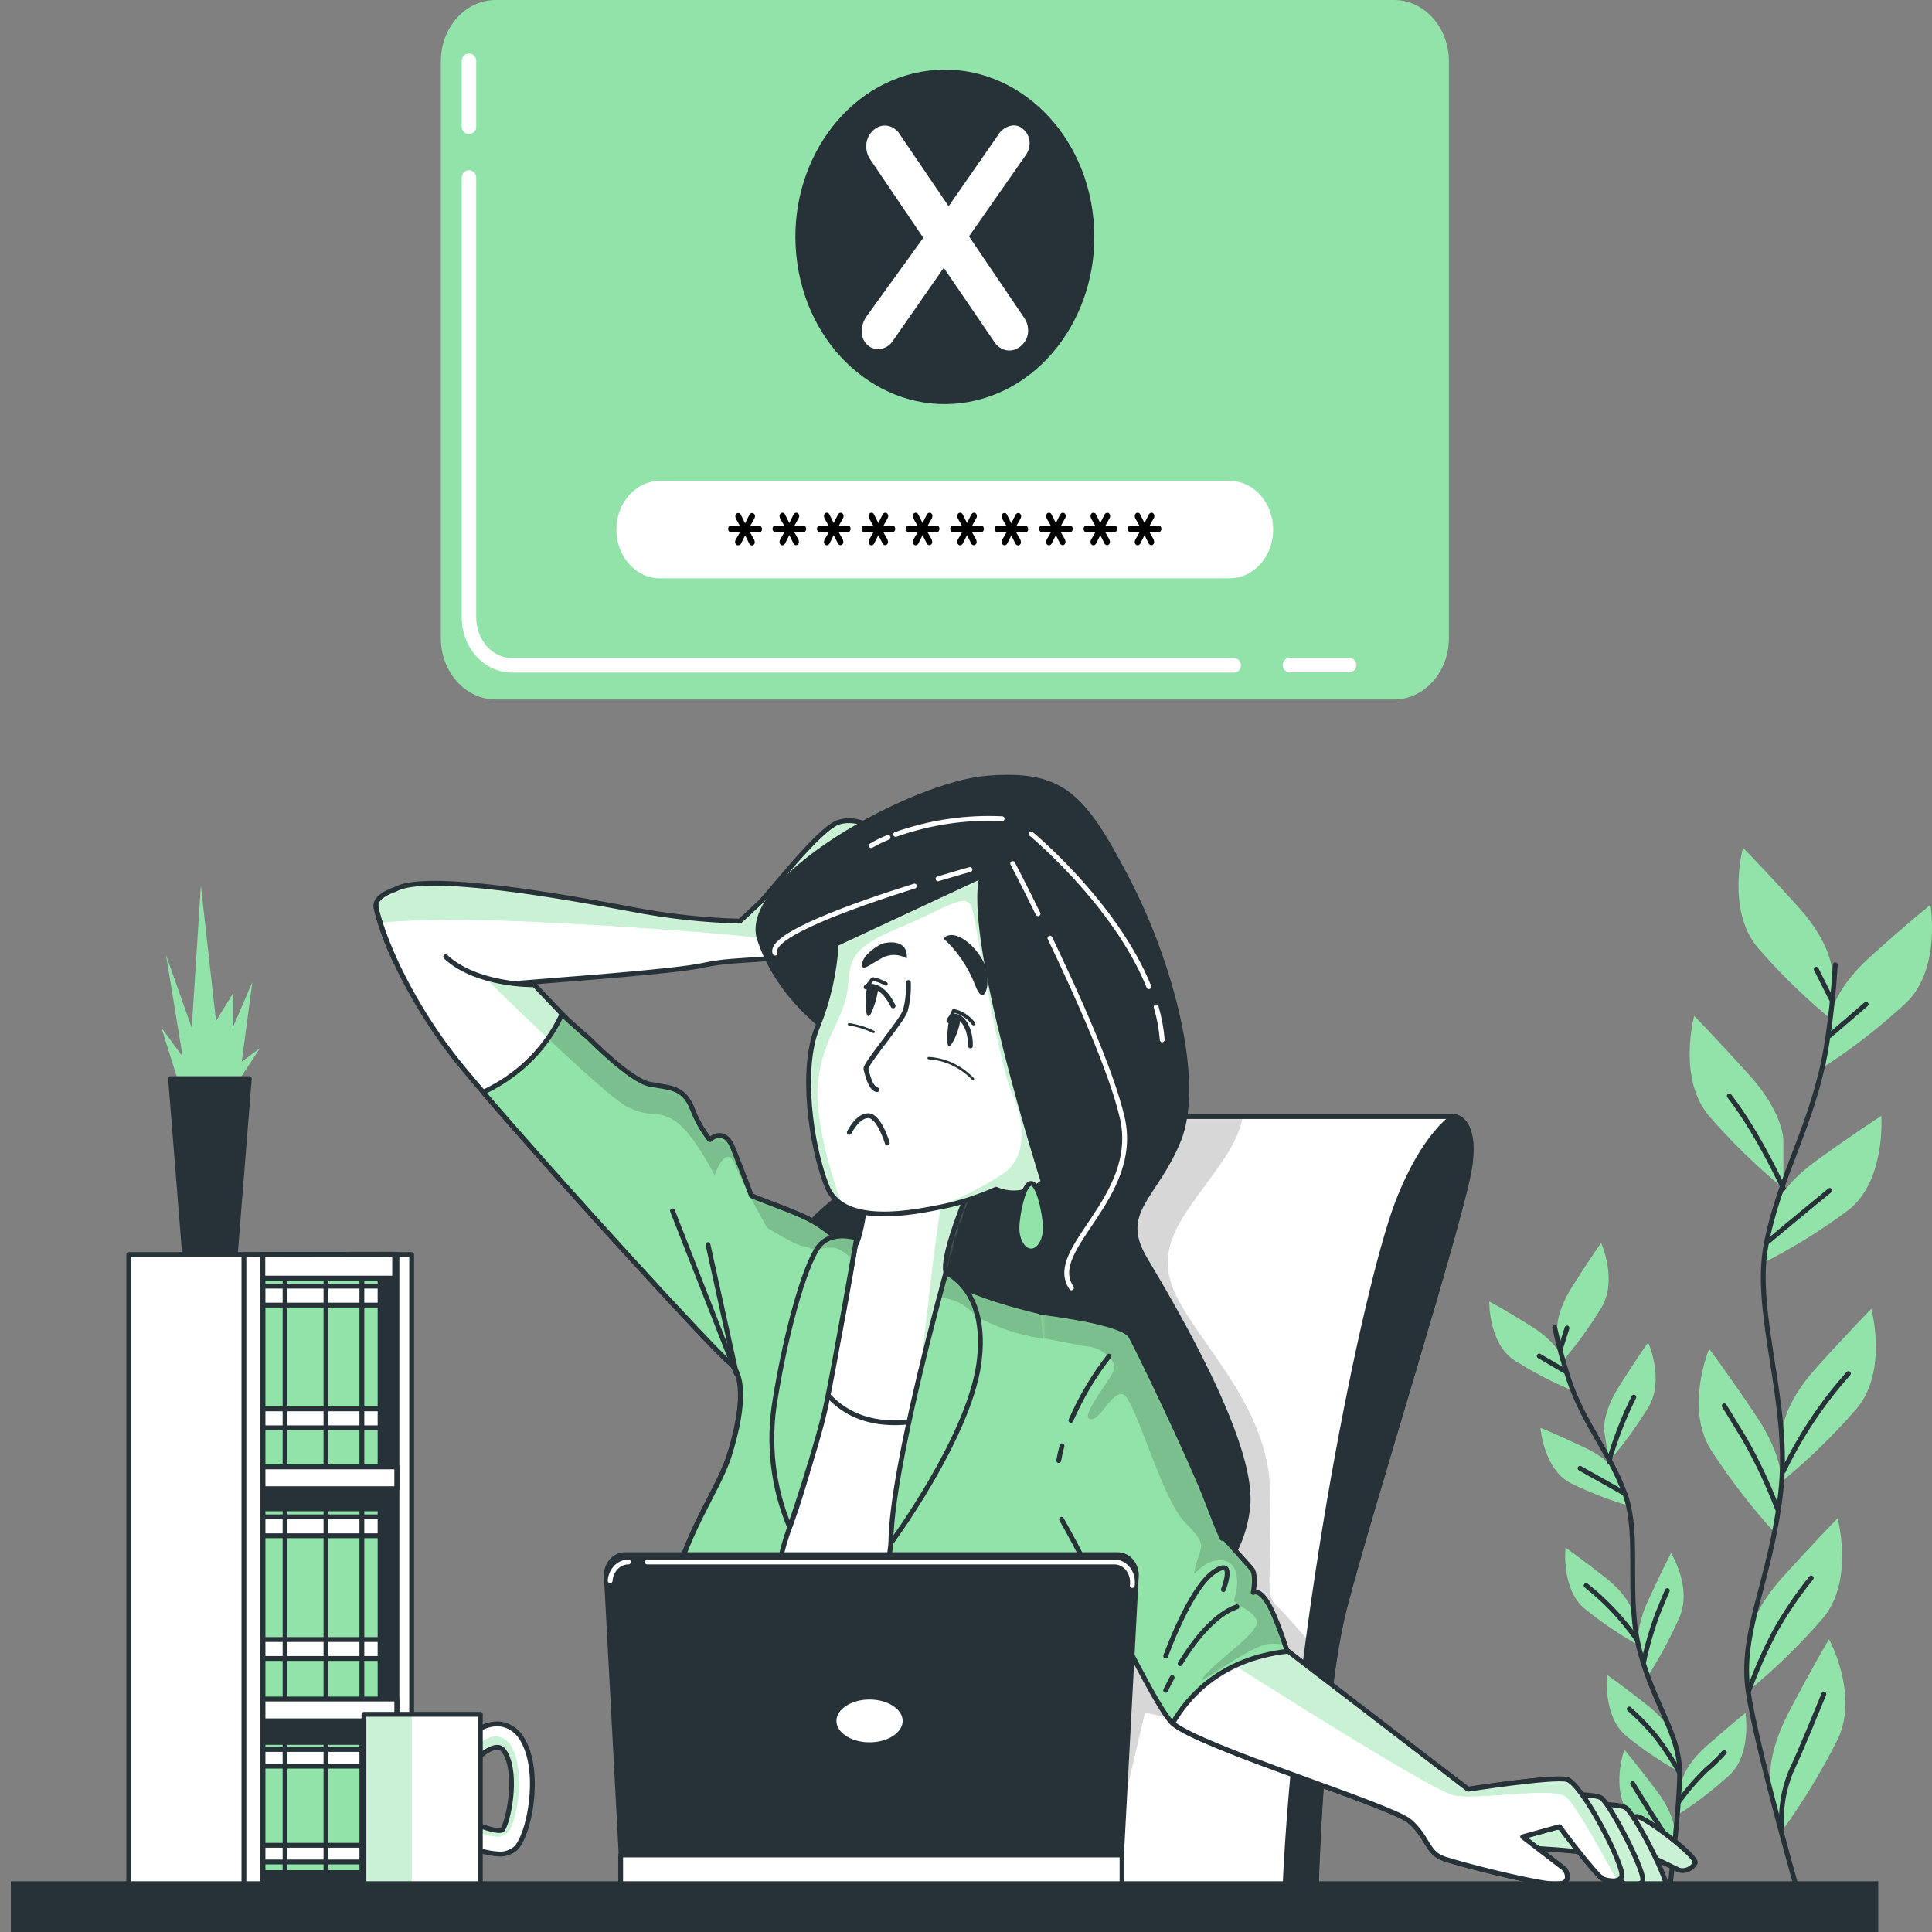 <svg width="400" height="400" viewBox="0 0 400 400" fill="none" xmlns="http://www.w3.org/2000/svg">
<rect x="0" y="0" width="400" height="400" fill="#808080" stroke="none"/>
<path d="M379.344 201.166C379.344 201.166 379.344 195.56 372.33 187.791C365.316 180.021 360.867 175.514 360.867 175.514C360.867 175.514 357.38 188.34 363.873 196.155C368.64 201.643 373.808 206.676 379.324 211.2L379.344 201.166Z" fill="#92E3A9"/>
<path d="M369.224 235.989C369.224 235.989 369.224 230.383 362.21 222.613C355.196 214.844 350.767 210.337 350.767 210.337C350.767 210.337 347.27 223.163 353.773 230.977C358.54 236.465 363.708 241.498 369.224 246.023V235.989Z" fill="#92E3A9"/>
<path d="M378.903 210.662C378.903 210.662 379.434 205.124 387.109 198.184C394.784 191.244 399.664 187.342 399.664 187.342C399.664 187.342 401.919 200.505 394.744 207.523C389.487 212.418 383.873 216.813 377.961 220.663L378.903 210.662Z" fill="#92E3A9"/>
<path d="M366.679 251.785C366.679 251.785 367.681 246.337 376.007 240.339C384.334 234.34 389.504 231.033 389.504 231.033C389.504 231.033 390.506 244.397 382.721 250.507C377.032 254.759 371.036 258.471 364.795 261.607L366.679 251.785Z" fill="#92E3A9"/>
<path d="M368.973 296.631C368.973 296.631 368.973 291.025 375.987 283.245C383.001 275.464 387.44 270.979 387.44 270.979C387.44 270.979 390.937 283.805 384.434 291.608C379.669 297.102 374.501 302.139 368.983 306.665L368.973 296.631Z" fill="#92E3A9"/>
<path d="M368.863 307.573C368.863 307.573 369.565 302.057 363.653 293.223C357.741 284.388 353.864 279.253 353.864 279.253C353.864 279.253 348.783 291.395 354.204 300.151C358.223 306.344 362.697 312.149 367.581 317.507L368.863 307.573Z" fill="#92E3A9"/>
<path d="M361.979 340.008C361.979 340.008 361.979 334.402 368.993 326.633C376.007 318.863 380.456 314.356 380.456 314.356C380.456 314.356 383.943 327.182 377.45 334.996C372.682 340.486 367.514 345.523 362 350.053L361.979 340.008Z" fill="#92E3A9"/>
<path d="M366.639 369.415C366.639 369.415 365.376 364.023 370.356 354.493C375.336 344.963 378.673 339.38 378.673 339.38C378.673 339.38 384.945 350.793 380.446 360.188C377.08 366.849 373.223 373.183 368.913 379.124L366.639 369.415Z" fill="#92E3A9"/>
<path d="M379.975 199.742C379.624 205.547 378.989 211.326 378.071 217.053C375.306 232.995 368.412 243.287 365.657 257.683C362.901 272.078 370.817 290.633 368.663 309.132C366.508 327.63 360.116 337.911 361.949 350.255C363.783 362.599 373.442 396.031 373.442 396.031" stroke="#263238" stroke-linecap="round" stroke-linejoin="round"/>
<path d="M378.843 214.373L386.358 207.915" stroke="#263238" stroke-linecap="round" stroke-linejoin="round"/>
<path d="M379.194 206.94L376.037 200.673" stroke="#263238" stroke-linecap="round" stroke-linejoin="round"/>
<path d="M366.078 257.021C366.078 257.021 372.37 251.741 378.843 246.46" stroke="#263238" stroke-linecap="round" stroke-linejoin="round"/>
<path d="M369.224 246.023C369.224 246.023 363.974 234.52 358.032 226.896" stroke="#263238" stroke-linecap="round" stroke-linejoin="round"/>
<path d="M369.224 304.569C372.813 297.146 377.35 290.348 382.691 284.388" stroke="#263238" stroke-linecap="round" stroke-linejoin="round"/>
<path d="M368.002 312.394C366.092 307.361 363.81 302.516 361.178 297.909C357.511 291.844 356.98 291.059 356.98 291.059" stroke="#263238" stroke-linecap="round" stroke-linejoin="round"/>
<path d="M361.979 350.255C363.577 345.836 365.473 341.56 367.651 337.463C369.83 333.655 372.286 330.055 374.995 326.7" stroke="#263238" stroke-linecap="round" stroke-linejoin="round"/>
<path d="M368.913 379.124C368.548 374.899 369.198 370.642 370.797 366.792C373.422 361.119 376.388 353.686 377.611 350.748" stroke="#263238" stroke-linecap="round" stroke-linejoin="round"/>
<path d="M322.411 275.666C322.411 275.666 321.87 272.168 325.487 266.416C329.104 260.665 331.499 257.335 331.499 257.335C331.499 257.335 334.926 264.959 331.619 270.632C329.164 274.656 326.412 278.443 323.393 281.955L322.411 275.666Z" fill="#92E3A9"/>
<path d="M332.141 296.272C332.141 296.272 331.599 292.774 335.217 287.023C338.834 281.271 341.229 277.942 341.229 277.942C341.229 277.942 344.655 285.565 341.349 291.25C338.891 295.269 336.14 299.052 333.122 302.562L332.141 296.272Z" fill="#92E3A9"/>
<path d="M323.604 281.563C323.604 281.563 322.742 278.199 317.251 274.735C311.76 271.271 308.333 269.455 308.333 269.455C308.333 269.455 308.193 277.986 313.343 281.507C317.114 283.936 321.059 286.009 325.137 287.707L323.604 281.563Z" fill="#92E3A9"/>
<path d="M335.267 305.869C335.267 305.869 334.084 302.573 328.313 299.815C322.541 297.057 318.934 295.622 318.934 295.622C318.934 295.622 319.596 304.12 325.086 307.013C329.065 308.985 333.185 310.583 337.401 311.789L335.267 305.869Z" fill="#92E3A9"/>
<path d="M338.172 334.268C338.172 334.268 337.641 330.77 332.501 326.722C327.361 322.675 324.125 320.422 324.125 320.422C324.125 320.422 323.183 328.886 328.002 332.99C331.523 335.858 335.254 338.39 339.154 340.557L338.172 334.268Z" fill="#92E3A9"/>
<path d="M339.315 341.118C339.315 341.118 338.313 337.754 341.188 331.476C344.064 325.198 345.968 321.531 345.968 321.531C345.968 321.531 350.327 328.527 347.781 334.682C345.864 339.052 343.622 343.234 341.078 347.183L339.315 341.118Z" fill="#92E3A9"/>
<path d="M348.072 369.314C348.072 369.314 348.433 365.794 353.352 361.466C358.272 357.139 361.368 354.639 361.368 354.639C361.368 354.639 362.741 363.036 358.142 367.442C354.773 370.526 351.18 373.29 347.401 375.705L348.072 369.314Z" fill="#92E3A9"/>
<path d="M346.759 360.614C346.759 360.614 346.218 357.116 341.088 353.069C335.958 349.022 332.732 346.768 332.732 346.768C332.732 346.768 331.79 355.233 336.609 359.347C340.133 362.212 343.863 364.743 347.761 366.915L346.759 360.614Z" fill="#92E3A9"/>
<path d="M346.759 379.629C346.759 379.629 347.02 376.086 342.972 370.716C338.924 365.346 336.299 362.251 336.299 362.251C336.299 362.251 333.463 370.166 337.2 375.514C339.94 379.28 342.956 382.783 346.218 385.986L346.759 379.629Z" fill="#92E3A9"/>
<path d="M321.88 274.836C322.664 278.435 323.624 281.983 324.756 285.464C328.032 295.129 333.353 300.746 336.479 309.434C339.605 318.123 336.479 330.736 339.565 342.071C342.651 353.405 347.761 359.078 347.761 367.039C347.761 374.999 344.996 397.141 344.996 397.141" stroke="#263238" stroke-linecap="round" stroke-linejoin="round"/>
<path d="M324.014 283.872L318.674 280.744" stroke="#263238" stroke-linecap="round" stroke-linejoin="round"/>
<path d="M323.073 279.253L324.435 274.948" stroke="#263238" stroke-linecap="round" stroke-linejoin="round"/>
<path d="M336.148 309.076C336.148 309.076 331.69 306.531 327.131 303.997" stroke="#263238" stroke-linecap="round" stroke-linejoin="round"/>
<path d="M333.112 302.562C334.427 297.942 336.156 293.484 338.273 289.254" stroke="#263238" stroke-linecap="round" stroke-linejoin="round"/>
<path d="M338.794 339.268C335.82 335.058 332.317 331.353 328.393 328.27" stroke="#263238" stroke-linecap="round" stroke-linejoin="round"/>
<path d="M340.317 344.022C341.03 340.639 341.992 337.327 343.192 334.122C344.906 329.873 345.196 329.312 345.196 329.312" stroke="#263238" stroke-linecap="round" stroke-linejoin="round"/>
<path d="M347.521 373.081C349.259 370.672 351.183 368.44 353.272 366.411C354.601 365.316 355.848 364.101 357 362.778" stroke="#263238" stroke-linecap="round" stroke-linejoin="round"/>
<path d="M347.761 367.038C346.33 364.455 344.726 361.996 342.962 359.684C341.225 357.563 339.335 355.605 337.311 353.831" stroke="#263238" stroke-linecap="round" stroke-linejoin="round"/>
<path d="M346.218 385.986C346.039 383.29 345.219 380.697 343.844 378.474C341.649 375.234 339.064 370.929 338.012 369.236" stroke="#263238" stroke-linecap="round" stroke-linejoin="round"/>
<path d="M37.818 226.829L33.429 212.803L37.818 218.757L34.371 197.713L39.701 212.803L41.585 183.329L44.721 211.391L48.168 205.785V212.803L52.246 203.33L50.052 219.811L53.809 217.008L47.858 226.123L37.818 226.829Z" fill="#92E3A9"/>
<path d="M51.615 223.32H35.313L38.249 260.149H48.679L51.615 223.32Z" fill="#263238" stroke="#263238" stroke-linecap="round" stroke-linejoin="round"/>
<path d="M82.195 259.734H26.655V391.356H82.195V259.734Z" fill="white" stroke="#263238" stroke-linecap="round" stroke-linejoin="round"/>
<path d="M85.231 259.734H54.42V391.356H85.231V259.734Z" fill="white" stroke="#263238" stroke-linecap="round" stroke-linejoin="round"/>
<path d="M81.765 259.734H54.42V391.356H81.765V259.734Z" fill="#263238" stroke="#263238" stroke-linecap="round" stroke-linejoin="round"/>
<path d="M78.689 360.749H54.42V387.701H78.689V360.749Z" fill="#92E3A9" stroke="#263238" stroke-linecap="round" stroke-linejoin="round"/>
<path d="M78.689 362.206H54.42V365.66H78.689V362.206Z" fill="white" stroke="#263238" stroke-linecap="round" stroke-linejoin="round"/>
<path d="M78.689 382.051H54.42V385.504H78.689V382.051Z" fill="white" stroke="#263238" stroke-linecap="round" stroke-linejoin="round"/>
<path d="M59.02 361.309V395.392" stroke="#263238" stroke-linecap="round" stroke-linejoin="round"/>
<path d="M67.486 361.309V395.392" stroke="#263238" stroke-linecap="round" stroke-linejoin="round"/>
<path d="M74.921 361.309V395.392" stroke="#263238" stroke-linecap="round" stroke-linejoin="round"/>
<path d="M78.689 264.622H54.42V304.255H78.689V264.622Z" fill="#92E3A9" stroke="#263238" stroke-linecap="round" stroke-linejoin="round"/>
<path d="M78.689 266.282H54.42V270.206H78.689V266.282Z" fill="white" stroke="#263238" stroke-linecap="round" stroke-linejoin="round"/>
<path d="M78.689 291.687H54.42V295.611H78.689V291.687Z" fill="white" stroke="#263238" stroke-linecap="round" stroke-linejoin="round"/>
<path d="M59.02 265.25V303.986" stroke="#263238" stroke-linecap="round" stroke-linejoin="round"/>
<path d="M67.486 265.25V303.986" stroke="#263238" stroke-linecap="round" stroke-linejoin="round"/>
<path d="M74.921 265.25V303.986" stroke="#263238" stroke-linecap="round" stroke-linejoin="round"/>
<path d="M78.689 312.383H54.42V352.015H78.689V312.383Z" fill="#92E3A9" stroke="#263238" stroke-linecap="round" stroke-linejoin="round"/>
<path d="M78.689 314.042H54.42V317.966H78.689V314.042Z" fill="white" stroke="#263238" stroke-linecap="round" stroke-linejoin="round"/>
<path d="M78.689 339.447H54.42V343.371H78.689V339.447Z" fill="white" stroke="#263238" stroke-linecap="round" stroke-linejoin="round"/>
<path d="M59.02 313.022V351.746" stroke="#263238" stroke-linecap="round" stroke-linejoin="round"/>
<path d="M67.486 313.022V351.746" stroke="#263238" stroke-linecap="round" stroke-linejoin="round"/>
<path d="M74.921 313.022V351.746" stroke="#263238" stroke-linecap="round" stroke-linejoin="round"/>
<path d="M82.185 303.705H54.42V308.212H82.185V303.705Z" fill="white" stroke="#263238" stroke-linecap="round" stroke-linejoin="round"/>
<path d="M82.185 351.769H54.42V356.276H82.185V351.769Z" fill="white" stroke="#263238" stroke-linecap="round" stroke-linejoin="round"/>
<path d="M82.186 259.734V391.345" stroke="#263238" stroke-linecap="round" stroke-linejoin="round"/>
<path d="M50.503 259.734V391.345H54.421V264.622H81.705V259.678L50.503 259.734Z" fill="white" stroke="#263238" stroke-linecap="round" stroke-linejoin="round"/>
<path d="M54.42 264.622V259.734" stroke="#263238" stroke-linecap="round" stroke-linejoin="round"/>
<path d="M81.975 199.271C79.059 192.982 77.837 188.475 77.837 187.432C77.837 185.369 81.845 184.136 81.845 184.136C88.097 180.436 117.505 185.784 130.742 188.25C138.151 189.696 145.647 190.52 153.166 190.717C153.166 190.717 155 189.08 157.174 187.017C159.348 184.954 169.669 171.389 173.717 170.2C177.765 169.012 181.432 171.848 181.432 171.848C181.432 171.848 188.055 176.333 186.943 177.196C185.831 178.059 169.669 193.643 165.621 196.524C161.573 199.406 153.126 198.173 145.771 199.821C139.439 201.233 113.788 202.982 107.906 203.52C103.489 204.693 98.853 204.261 94.67 202.287" fill="white"/>
<mask id="mask0_662_306" style="mask-type:luminance" maskUnits="userSpaceOnUse" x="77" y="169" width="111" height="36">
<path d="M81.975 199.271C79.059 192.982 77.837 188.475 77.837 187.432C77.837 185.369 81.845 184.136 81.845 184.136C88.097 180.436 117.505 185.784 130.742 188.25C138.151 189.696 145.647 190.52 153.166 190.717C153.166 190.717 155 189.08 157.174 187.017C159.348 184.954 169.669 171.389 173.717 170.2C177.765 169.012 181.432 171.848 181.432 171.848C181.432 171.848 188.055 176.333 186.943 177.196C185.831 178.059 169.669 193.643 165.621 196.524C161.573 199.406 153.126 198.173 145.771 199.821C139.439 201.233 113.788 202.982 107.906 203.52C103.489 204.693 98.853 204.261 94.67 202.287" fill="white"/>
</mask>
<g mask="url(#mask0_662_306)">
<path d="M181.502 171.803C181.502 171.803 177.825 168.922 173.787 170.155C169.749 171.389 159.448 184.966 157.244 186.972C155.04 188.979 153.236 190.672 153.236 190.672C145.717 190.475 138.221 189.651 130.812 188.206C117.576 185.739 88.167 180.358 81.915 184.091C81.915 184.091 77.907 185.324 77.907 187.387C78.046 188.54 78.312 189.67 78.699 190.751L79.25 190.975C79.25 190.975 86.594 190.112 102.446 190.538C118.297 190.964 154.96 193.397 157.314 194.349C158.316 194.776 165.42 192.982 173.296 189.865C179.308 184.383 186.372 177.532 187.083 177.05C188.125 176.322 181.502 171.803 181.502 171.803Z" fill="#92E3A9"/>
<path opacity="0.5" d="M181.502 171.803C181.502 171.803 177.825 168.922 173.787 170.155C169.749 171.389 159.448 184.966 157.244 186.972C155.04 188.979 153.236 190.672 153.236 190.672C145.717 190.475 138.221 189.651 130.812 188.206C117.576 185.739 88.167 180.358 81.915 184.091C81.915 184.091 77.907 185.324 77.907 187.387C78.046 188.54 78.312 189.67 78.699 190.751L79.25 190.975C79.25 190.975 86.594 190.112 102.446 190.538C118.297 190.964 154.96 193.397 157.314 194.349C158.316 194.776 165.42 192.982 173.296 189.865C179.308 184.383 186.372 177.532 187.083 177.05C188.125 176.322 181.502 171.803 181.502 171.803Z" fill="white"/>
</g>
<path d="M81.975 199.271C79.059 192.982 77.837 188.475 77.837 187.432C77.837 185.369 81.845 184.136 81.845 184.136C88.097 180.436 117.505 185.784 130.742 188.25C138.151 189.696 145.647 190.52 153.166 190.717C153.166 190.717 155 189.08 157.174 187.017C159.348 184.954 169.669 171.389 173.717 170.2C177.765 169.012 181.432 171.848 181.432 171.848C181.432 171.848 188.055 176.333 186.943 177.196C185.831 178.059 169.669 193.643 165.621 196.524C161.573 199.406 153.126 198.173 145.771 199.821C139.439 201.233 113.788 202.982 107.906 203.52C103.489 204.693 98.853 204.261 94.67 202.287" stroke="#263238" stroke-linecap="round" stroke-linejoin="round"/>
<path d="M227.172 235.843C227.838 234.43 228.835 233.248 230.057 232.424C231.279 231.6 232.679 231.166 234.106 231.168H300.939C300.939 231.168 305.768 231.168 304.325 241.437C302.882 251.707 283.063 314.412 278.274 333.371C273.484 352.329 272.472 392.287 272.472 392.287H192.313C192.313 392.287 198.666 296.732 227.172 235.843Z" fill="white"/>
<mask id="mask1_662_306" style="mask-type:luminance" maskUnits="userSpaceOnUse" x="192" y="231" width="113" height="162">
<path d="M227.172 235.843C227.838 234.43 228.835 233.248 230.057 232.424C231.279 231.6 232.679 231.166 234.106 231.168H300.939C300.939 231.168 305.768 231.168 304.325 241.437C302.882 251.707 283.063 314.412 278.274 333.371C273.484 352.329 272.472 392.287 272.472 392.287H192.313C192.313 392.287 198.666 296.732 227.172 235.843Z" fill="white"/>
</mask>
<g mask="url(#mask1_662_306)">
<path opacity="0.16" d="M257.272 231.168H234.106C232.679 231.166 231.279 231.6 230.057 232.424C228.835 233.248 227.838 234.43 227.173 235.843C198.666 296.732 192.243 392.253 192.243 392.253H228.195L237.062 354.571L274.035 363.103C274.296 359.942 274.596 356.724 274.947 353.551L274.136 343.461C274.136 343.461 266.561 334.548 264.176 332.317C261.791 330.086 263.374 326.061 262.973 308.672C262.573 291.283 248.625 278.782 243.435 268.076C238.245 257.369 246.23 250.675 253.405 239.969C255.96 236.101 257.002 233.253 257.272 231.168Z" fill="black"/>
</g>
<path d="M227.172 235.843C227.838 234.43 228.835 233.248 230.057 232.424C231.279 231.6 232.679 231.166 234.106 231.168H300.939C300.939 231.168 305.768 231.168 304.325 241.437C302.882 251.707 283.063 314.412 278.274 333.371C273.484 352.329 272.472 392.287 272.472 392.287H192.313C192.313 392.287 198.666 296.732 227.172 235.843Z" stroke="#263238" stroke-linecap="round" stroke-linejoin="round"/>
<path d="M289.346 249.005C282.592 266.641 268.304 336.454 265.979 392.253H272.432C272.432 392.253 273.434 352.251 278.234 333.337C283.033 314.423 302.873 251.707 304.285 241.404C305.698 231.1 300.899 231.134 300.899 231.134C300.899 231.134 294.767 234.867 289.346 249.005Z" fill="#263238" stroke="#263238" stroke-linecap="round" stroke-linejoin="round"/>
<path d="M171.943 213.756C171.943 213.756 161.282 206.76 157.244 194.428C153.206 182.095 188.857 162.341 204.337 161.108C219.818 159.874 224.187 164.393 233.395 182.084C242.603 199.776 248.835 224.037 244.056 235.966C239.276 247.895 231.19 250.776 237.042 260.631C242.894 270.486 259.466 298.47 258.364 311.632C257.262 324.794 245.869 336.297 229.307 337.553C212.744 338.808 190.7 327.675 172.324 309.524C153.947 291.373 158.717 264.679 165.31 256.046C171.903 247.413 181.853 244.117 182.584 235.484C183.316 226.851 171.943 213.756 171.943 213.756Z" fill="#263238" stroke="#263238" stroke-linecap="round" stroke-linejoin="round"/>
<path d="M217.383 194.237C223.045 206.032 230.129 221.829 232.343 231.369C236.211 248.074 216.311 258.591 221.832 266.629" stroke="white" stroke-linecap="round" stroke-linejoin="round"/>
<path d="M209.668 178.788C209.668 178.788 211.872 182.992 214.918 189.181" stroke="white" stroke-linecap="round" stroke-linejoin="round"/>
<path d="M239.367 208.465C240.02 210.675 240.443 212.962 240.629 215.281" stroke="white" stroke-linecap="round" stroke-linejoin="round"/>
<path d="M213.496 172.655C213.496 172.655 230.91 187.051 237.864 204.283" stroke="white" stroke-linecap="round" stroke-linejoin="round"/>
<path d="M189.328 183.452C176.893 187.354 159.008 193.688 160.46 197.343" stroke="white" stroke-linecap="round" stroke-linejoin="round"/>
<path d="M200.82 180.021C200.82 180.021 198.165 180.761 194.207 181.95" stroke="white" stroke-linecap="round" stroke-linejoin="round"/>
<path d="M185.44 172.756C192.563 170.245 200.023 169.144 207.484 169.505" stroke="white" stroke-linecap="round" stroke-linejoin="round"/>
<path d="M180.37 175.077C181.496 174.421 182.661 173.851 183.857 173.373" stroke="white" stroke-linecap="round" stroke-linejoin="round"/>
<path d="M81.975 199.271C80.287 195.813 78.944 192.159 77.967 188.374C78.939 192.161 80.283 195.816 81.975 199.271ZM77.857 187.735C77.857 187.802 77.857 187.88 77.857 187.981C77.877 187.88 77.867 187.802 77.857 187.735ZM81.975 199.26C85.722 207.202 90.385 214.56 95.843 221.145C109.079 237.188 147.314 279.152 150.952 282.034C154.589 284.915 153.527 293.133 150.952 301.362C148.377 309.591 138.818 321.543 139.188 334.682C139.559 347.822 143.196 368.003 142.866 372.117C142.535 376.232 133.337 390.224 133.337 390.224H228.185C228.185 390.224 216.361 373.407 216.361 367.655C216.361 361.904 232.593 288.211 233.325 282.863C234.056 277.516 231.12 273.816 225.239 273.401C219.357 272.986 196.933 267.638 195.831 263.524C194.728 259.409 201.712 243.78 201.712 243.78L179.669 245.014C179.669 245.014 178.566 255.709 177.093 257.772C175.621 259.835 173.416 255.709 168.266 252.839C163.116 249.969 153.236 247.491 149.519 244.195C145.801 240.899 110.552 203.834 110.552 203.834" fill="white"/>
<mask id="mask2_662_306" style="mask-type:luminance" maskUnits="userSpaceOnUse" x="77" y="187" width="157" height="204">
<path d="M81.975 199.271C80.287 195.813 78.944 192.159 77.967 188.374C78.939 192.161 80.283 195.816 81.975 199.271ZM77.857 187.735C77.857 187.802 77.857 187.88 77.857 187.981C77.877 187.88 77.867 187.802 77.857 187.735ZM81.975 199.26C85.722 207.202 90.385 214.56 95.843 221.145C109.079 237.188 147.314 279.152 150.952 282.034C154.589 284.915 153.527 293.133 150.952 301.362C148.377 309.591 138.818 321.543 139.188 334.682C139.559 347.822 143.196 368.003 142.866 372.117C142.535 376.232 133.337 390.224 133.337 390.224H228.185C228.185 390.224 216.361 373.407 216.361 367.655C216.361 361.904 232.593 288.211 233.325 282.863C234.056 277.516 231.12 273.816 225.239 273.401C219.357 272.986 196.933 267.638 195.831 263.524C194.728 259.409 201.712 243.78 201.712 243.78L179.669 245.014C179.669 245.014 178.566 255.709 177.093 257.772C175.621 259.835 173.416 255.709 168.266 252.839C163.116 249.969 153.236 247.491 149.519 244.195C145.801 240.899 110.552 203.834 110.552 203.834" fill="white"/>
</mask>
<g mask="url(#mask2_662_306)">
<path d="M155.15 247.368C156.984 250.956 158.817 254.196 158.817 254.196C158.817 254.196 164.999 258.086 166.542 258.086C168.086 258.086 177.364 263.692 177.364 263.692C177.364 263.692 185.099 261.528 182.374 254.173C181.514 252.291 180.429 250.548 179.147 248.994C178.687 252.256 177.945 256.528 177.073 257.75C175.6 259.802 173.396 255.687 168.246 252.817C164.909 250.956 159.509 249.252 155.15 247.368Z" fill="#92E3A9"/>
<path d="M136.273 230.719C124.92 218.958 110.552 203.879 110.552 203.879L102.195 202.534L101.193 203.162C101.193 203.162 124.78 226.515 129.8 229.116C131.831 230.16 134.038 230.707 136.273 230.719Z" fill="#92E3A9"/>
<path d="M148.166 242.895L147.264 241.998C147.725 242.85 147.986 243.388 147.986 243.388L148.166 242.895Z" fill="#92E3A9"/>
<g opacity="0.5">
<path d="M155.15 247.368C156.984 250.956 158.817 254.196 158.817 254.196C158.817 254.196 164.999 258.086 166.542 258.086C168.086 258.086 177.364 263.692 177.364 263.692C177.364 263.692 185.099 261.528 182.374 254.173C181.514 252.291 180.429 250.548 179.147 248.994C178.687 252.256 177.945 256.528 177.073 257.75C175.6 259.802 173.396 255.687 168.246 252.817C164.909 250.956 159.509 249.252 155.15 247.368Z" fill="white"/>
<path d="M136.273 230.719C124.92 218.958 110.552 203.879 110.552 203.879L102.195 202.534L101.193 203.162C101.193 203.162 124.78 226.515 129.8 229.116C131.831 230.16 134.038 230.707 136.273 230.719Z" fill="white"/>
<path d="M148.166 242.895L147.264 241.998C147.725 242.85 147.986 243.388 147.986 243.388L148.166 242.895Z" fill="white"/>
</g>
</g>
<path d="M77.837 187.432C77.832 187.51 77.832 187.589 77.837 187.667M77.967 188.374C78.944 192.159 80.287 195.813 81.975 199.271C80.283 195.816 78.939 192.161 77.967 188.374ZM77.967 188.374C77.939 188.267 77.919 188.159 77.907 188.049M81.975 199.26C85.722 207.202 90.385 214.56 95.843 221.145C109.079 237.188 147.314 279.152 150.952 282.034C154.589 284.915 153.527 293.133 150.952 301.362C148.377 309.591 138.818 321.543 139.188 334.682C139.559 347.822 143.196 368.003 142.866 372.117C142.535 376.232 133.337 390.224 133.337 390.224H228.185C228.185 390.224 216.361 373.407 216.361 367.655C216.361 361.904 232.593 288.211 233.325 282.863C234.056 277.516 231.12 273.816 225.239 273.401C219.357 272.986 196.933 267.638 195.831 263.524C194.728 259.409 201.712 243.78 201.712 243.78L179.669 245.014C179.669 245.014 178.566 255.709 177.093 257.772C175.621 259.835 173.416 255.709 168.266 252.839C163.116 249.969 153.236 247.491 149.519 244.195C145.801 240.899 110.552 203.834 110.552 203.834M77.857 187.735C77.857 187.802 77.857 187.88 77.857 187.981C77.877 187.88 77.867 187.802 77.857 187.735Z" stroke="#263238" stroke-linecap="round" stroke-linejoin="round"/>
<path d="M110.552 203.879C110.552 203.879 98.808 204.126 92.255 198.083" stroke="#263238" stroke-linecap="round" stroke-linejoin="round"/>
<path d="M195.841 263.524C194.738 259.42 201.722 243.78 201.722 243.78L179.679 245.014C179.679 245.014 178.576 255.709 177.104 257.772C175.631 259.835 173.426 255.709 168.276 252.839C167.885 252.615 167.454 252.402 167.014 252.189L165.681 275.632C165.681 275.632 167.615 298.335 190.801 294.019C200.189 292.27 210.209 282.897 218.856 272.358C209.959 270.531 196.682 266.674 195.841 263.524Z" fill="white"/>
<mask id="mask3_662_306" style="mask-type:luminance" maskUnits="userSpaceOnUse" x="165" y="243" width="54" height="52">
<path d="M195.841 263.524C194.738 259.42 201.722 243.78 201.722 243.78L179.679 245.014C179.679 245.014 178.576 255.709 177.104 257.772C175.631 259.835 173.426 255.709 168.276 252.839C167.885 252.615 167.454 252.402 167.014 252.189L165.681 275.632C165.681 275.632 167.615 298.335 190.801 294.019C200.189 292.27 210.209 282.897 218.856 272.358C209.959 270.531 196.682 266.674 195.841 263.524Z" fill="white"/>
</mask>
<g mask="url(#mask3_662_306)">
<path d="M195.219 246.886C195.219 246.886 193.887 255.25 192.815 264.499C191.742 273.749 190.951 280.632 190.951 280.632L195.841 263.524L201.352 245.395C201.352 245.395 196.021 245.395 195.219 246.886Z" fill="#92E3A9"/>
<path opacity="0.5" d="M195.219 246.886C195.219 246.886 193.887 255.25 192.815 264.499C191.742 273.749 190.951 280.632 190.951 280.632L195.841 263.524L201.352 245.395C201.352 245.395 196.021 245.395 195.219 246.886Z" fill="white"/>
</g>
<path d="M195.841 263.524C194.738 259.42 201.722 243.78 201.722 243.78L179.679 245.014C179.679 245.014 178.576 255.709 177.104 257.772C175.631 259.835 173.426 255.709 168.276 252.839C167.885 252.615 167.454 252.402 167.014 252.189L165.681 275.632C165.681 275.632 167.615 298.335 190.801 294.019C200.189 292.27 210.209 282.897 218.856 272.358C209.959 270.531 196.682 266.674 195.841 263.524Z" stroke="#263238" stroke-linecap="round" stroke-linejoin="round"/>
<path d="M177.093 257.772C175.62 259.824 173.416 255.709 168.266 252.839C165.019 251.012 159.849 249.353 155.571 247.559C154.358 244.341 152.755 240.148 151.723 237.614C149.89 233.13 146.944 235.966 146.944 235.966C145.407 234.01 144.165 231.788 143.266 229.385C141.433 224.9 138.487 225.27 134.449 224.452C130.411 223.634 121.944 214.99 121.944 214.99C121.944 214.99 117.986 211.626 116.353 209.956C114.449 214.149 109.89 221.526 100.031 226.134C115.752 244.509 147.645 279.421 150.992 282.045C154.669 284.915 153.567 293.144 150.992 301.373C148.417 309.603 138.858 321.554 139.228 334.694C139.599 347.833 143.236 368.014 142.906 372.128C142.575 375.795 135.24 387.286 133.647 389.753L137.385 390.224H156.843C156.733 379.192 156.743 334.167 163.486 316.228C171.212 295.611 177.093 257.772 177.093 257.772Z" fill="#92E3A9"/>
<mask id="mask4_662_306" style="mask-type:luminance" maskUnits="userSpaceOnUse" x="100" y="209" width="78" height="182">
<path d="M177.093 257.772C175.62 259.824 173.416 255.709 168.266 252.839C165.019 251.012 159.849 249.353 155.571 247.559C154.358 244.341 152.755 240.148 151.723 237.614C149.89 233.13 146.944 235.966 146.944 235.966C145.407 234.01 144.165 231.788 143.266 229.385C141.433 224.9 138.487 225.27 134.449 224.452C130.411 223.634 121.944 214.99 121.944 214.99C121.944 214.99 117.986 211.626 116.353 209.956C114.449 214.149 109.89 221.526 100.031 226.134C115.752 244.509 147.645 279.421 150.992 282.045C154.669 284.915 153.567 293.144 150.992 301.373C148.417 309.603 138.858 321.554 139.228 334.694C139.599 347.833 143.236 368.014 142.906 372.128C142.575 375.795 135.24 387.286 133.647 389.753L137.385 390.224H156.843C156.733 379.192 156.743 334.167 163.486 316.228C171.212 295.611 177.093 257.772 177.093 257.772Z" fill="white"/>
</mask>
<g mask="url(#mask4_662_306)">
<path opacity="0.16" d="M168.266 252.839C165.02 251.012 159.849 249.353 155.571 247.559C154.359 244.341 152.755 240.148 151.723 237.614C149.89 233.13 146.944 235.966 146.944 235.966C145.407 234.01 144.165 231.788 143.267 229.385C141.433 224.9 138.487 225.27 134.449 224.452C130.411 223.634 121.944 214.99 121.944 214.99C121.944 214.99 117.986 211.626 116.353 209.956C115.538 211.736 114.568 213.422 113.458 214.99C120.031 221.212 127.285 227.804 129.82 229.116C134.83 231.706 136.002 229.542 139.84 232.143C143.677 234.744 147.956 243.354 147.956 243.354C147.956 243.354 150.28 236.426 152.214 241.191C154.148 245.955 158.787 254.162 158.787 254.162C158.787 254.162 164.97 258.053 166.513 258.053C167.725 258.053 173.667 261.506 176.192 262.997C176.753 259.712 177.063 257.739 177.063 257.739C175.621 259.824 173.416 255.709 168.266 252.839Z" fill="black"/>
</g>
<path d="M177.093 257.772C175.62 259.824 173.416 255.709 168.266 252.839C165.019 251.012 159.849 249.353 155.571 247.559C154.358 244.341 152.755 240.148 151.723 237.614C149.89 233.13 146.944 235.966 146.944 235.966C145.407 234.01 144.165 231.788 143.266 229.385C141.433 224.9 138.487 225.27 134.449 224.452C130.411 223.634 121.944 214.99 121.944 214.99C121.944 214.99 117.986 211.626 116.353 209.956C114.449 214.149 109.89 221.526 100.031 226.134C115.752 244.509 147.645 279.421 150.992 282.045C154.669 284.915 153.567 293.144 150.992 301.373C148.417 309.603 138.858 321.554 139.228 334.694C139.599 347.833 143.236 368.014 142.906 372.128C142.575 375.795 135.24 387.286 133.647 389.753L137.385 390.224H156.843C156.733 379.192 156.743 334.167 163.486 316.228C171.212 295.611 177.093 257.772 177.093 257.772Z" stroke="#263238" stroke-linecap="round" stroke-linejoin="round"/>
<path d="M177.354 256.337C177.354 256.337 172.785 254.768 169.969 257.526C167.154 260.284 162.955 274.432 160.48 289.781C158.955 298.716 160.008 307.962 163.486 316.184C163.486 316.184 169.268 299.221 171.021 290.958C172.775 282.695 177.354 256.337 177.354 256.337Z" fill="#92E3A9"/>
<mask id="mask5_662_306" style="mask-type:luminance" maskUnits="userSpaceOnUse" x="159" y="255" width="19" height="62">
<path d="M177.354 256.337C177.354 256.337 172.785 254.768 169.969 257.526C167.154 260.284 162.955 274.432 160.48 289.781C158.955 298.716 160.008 307.962 163.486 316.184C163.486 316.184 169.268 299.221 171.021 290.958C172.775 282.695 177.354 256.337 177.354 256.337Z" fill="white"/>
</mask>
<g mask="url(#mask5_662_306)">
<path opacity="0.16" d="M168.586 258.837C168.586 258.837 171.893 257.94 173.256 258.456C174.403 259.007 175.476 259.735 176.442 260.62L177.354 256.337C175.986 255.555 174.435 255.269 172.915 255.519C170.641 256.035 168.586 258.837 168.586 258.837Z" fill="black"/>
</g>
<path d="M177.354 256.337C177.354 256.337 172.785 254.768 169.969 257.526C167.154 260.284 162.955 274.432 160.48 289.781C158.955 298.716 160.008 307.962 163.486 316.184C163.486 316.184 169.268 299.221 171.021 290.958C172.775 282.695 177.354 256.337 177.354 256.337Z" stroke="#263238" stroke-linecap="round" stroke-linejoin="round"/>
<path d="M146.583 257.683L152.465 284.422L139.229 250.687" stroke="#263238" stroke-linecap="round" stroke-linejoin="round"/>
<path d="M185.33 390.224H228.194C228.194 390.224 216.371 373.407 216.371 367.655C216.371 361.904 232.603 288.211 233.335 282.863C234.066 277.516 231.13 273.816 225.249 273.401C219.367 272.986 196.943 267.638 195.84 263.524C195.84 263.524 187.384 296.844 184.448 319.469C181.923 338.876 184.538 379.147 185.33 390.224Z" fill="#92E3A9"/>
<mask id="mask6_662_306" style="mask-type:luminance" maskUnits="userSpaceOnUse" x="183" y="263" width="51" height="128">
<path d="M185.33 390.224H228.194C228.194 390.224 216.371 373.407 216.371 367.655C216.371 361.904 232.603 288.211 233.335 282.863C234.066 277.516 231.13 273.816 225.249 273.401C219.367 272.986 196.943 267.638 195.84 263.524C195.84 263.524 187.384 296.844 184.448 319.469C181.923 338.876 184.538 379.147 185.33 390.224Z" fill="white"/>
</mask>
<g mask="url(#mask6_662_306)">
<path opacity="0.16" d="M225.249 273.401C220.429 273.065 204.508 269.41 198.305 265.844L200.56 271.674C204.645 274.099 209.038 275.808 213.586 276.742C221.05 278.233 227.994 277.942 232.533 285.408L232.754 285.778C233.034 284.343 233.225 283.334 233.285 282.863C234.076 277.516 231.13 273.816 225.249 273.401Z" fill="black"/>
</g>
<path d="M185.33 390.224H228.194C228.194 390.224 216.371 373.407 216.371 367.655C216.371 361.904 232.603 288.211 233.335 282.863C234.066 277.516 231.13 273.816 225.249 273.401C219.367 272.986 196.943 267.638 195.84 263.524C195.84 263.524 187.384 296.844 184.448 319.469C181.923 338.876 184.538 379.147 185.33 390.224Z" stroke="#263238" stroke-linecap="round" stroke-linejoin="round"/>
<path d="M195.841 263.524C195.841 263.524 184.498 303.885 184.448 319.469C184.448 319.469 200.56 297.64 202.664 282.303C204.768 266.966 195.841 263.524 195.841 263.524Z" fill="#92E3A9"/>
<mask id="mask7_662_306" style="mask-type:luminance" maskUnits="userSpaceOnUse" x="184" y="263" width="19" height="57">
<path d="M195.841 263.524C195.841 263.524 184.498 303.885 184.448 319.469C184.448 319.469 200.56 297.64 202.664 282.303C204.768 266.966 195.841 263.524 195.841 263.524Z" fill="white"/>
</mask>
<g mask="url(#mask7_662_306)">
<path opacity="0.16" d="M193.887 268.681C195.591 268.617 197.284 269.019 198.818 269.851C200.353 270.683 201.683 271.921 202.694 273.457C202.694 273.457 200.47 266.136 195.841 263.524L193.887 268.681Z" fill="black"/>
</g>
<path d="M195.841 263.524C195.841 263.524 184.498 303.885 184.448 319.469C184.448 319.469 200.56 297.64 202.664 282.303C204.768 266.966 195.841 263.524 195.841 263.524Z" stroke="#263238" stroke-linecap="round" stroke-linejoin="round"/>
<path d="M316.93 382.634C316.93 382.634 325.237 383.015 330.677 383.889C334.306 384.44 337.959 384.765 341.619 384.865C341.619 384.865 338.613 378.071 335.407 376.153C332.201 374.236 326.389 370.806 321.519 371.568C316.65 372.33 309.686 377.824 310.267 379.573C310.848 381.322 313.443 382.107 316.93 382.634Z" fill="white"/>
<mask id="mask8_662_306" style="mask-type:luminance" maskUnits="userSpaceOnUse" x="310" y="371" width="32" height="14">
<path d="M316.93 382.634C316.93 382.634 325.237 383.015 330.677 383.889C334.306 384.44 337.959 384.765 341.619 384.865C341.619 384.865 338.613 378.071 335.407 376.153C332.201 374.236 326.389 370.806 321.519 371.568C316.65 372.33 309.686 377.824 310.267 379.573C310.848 381.322 313.443 382.107 316.93 382.634Z" fill="white"/>
</mask>
<g mask="url(#mask8_662_306)">
<path d="M316.93 382.634C316.93 382.634 325.237 383.015 330.677 383.889C334.306 384.44 337.959 384.765 341.619 384.865C341.619 384.865 338.613 378.071 335.407 376.153C332.201 374.236 326.389 370.806 321.519 371.568C316.65 372.33 309.686 377.824 310.267 379.573C310.848 381.322 313.443 382.107 316.93 382.634Z" fill="#92E3A9"/>
<path opacity="0.5" d="M316.93 382.634C316.93 382.634 325.237 383.015 330.677 383.889C334.306 384.44 337.959 384.765 341.619 384.865C341.619 384.865 338.613 378.071 335.407 376.153C332.201 374.236 326.389 370.806 321.519 371.568C316.65 372.33 309.686 377.824 310.267 379.573C310.848 381.322 313.443 382.107 316.93 382.634Z" fill="white"/>
</g>
<path d="M316.93 382.634C316.93 382.634 325.237 383.015 330.677 383.889C334.306 384.44 337.959 384.765 341.619 384.865C341.619 384.865 338.613 378.071 335.407 376.153C332.201 374.236 326.389 370.806 321.519 371.568C316.65 372.33 309.686 377.824 310.267 379.573C310.848 381.322 313.443 382.107 316.93 382.634Z" stroke="#263238" stroke-linecap="round" stroke-linejoin="round"/>
<path d="M330.728 379.853C330.728 379.853 337.311 376.03 338.954 376.086C340.597 376.142 351.519 384.405 350.978 385.728C350.61 386.341 350.08 386.81 349.461 387.068C348.843 387.325 348.167 387.359 347.531 387.163C346.318 386.524 338.964 383.026 338.964 383.026L334.154 384.293L330.728 379.853Z" fill="white"/>
<mask id="mask9_662_306" style="mask-type:luminance" maskUnits="userSpaceOnUse" x="330" y="376" width="21" height="12">
<path d="M330.728 379.853C330.728 379.853 337.311 376.03 338.954 376.086C340.597 376.142 351.519 384.405 350.978 385.728C350.61 386.341 350.08 386.81 349.461 387.068C348.843 387.325 348.167 387.359 347.531 387.163C346.318 386.524 338.964 383.026 338.964 383.026L334.154 384.293L330.728 379.853Z" fill="white"/>
</mask>
<g mask="url(#mask9_662_306)">
<path d="M330.728 379.853C330.728 379.853 337.311 376.03 338.954 376.086C340.597 376.142 351.519 384.405 350.978 385.728C350.437 387.051 347.851 388.127 347.531 387.163C347.21 386.199 338.964 383.026 338.964 383.026L334.154 384.293L330.728 379.853Z" fill="#92E3A9"/>
<path opacity="0.5" d="M330.728 379.853C330.728 379.853 337.311 376.03 338.954 376.086C340.597 376.142 351.519 384.405 350.978 385.728C350.437 387.051 347.851 388.127 347.531 387.163C347.21 386.199 338.964 383.026 338.964 383.026L334.154 384.293L330.728 379.853Z" fill="white"/>
</g>
<path d="M330.728 379.853C330.728 379.853 337.311 376.03 338.954 376.086C340.597 376.142 351.519 384.405 350.978 385.728C350.61 386.341 350.08 386.81 349.461 387.068C348.843 387.325 348.167 387.359 347.531 387.163C346.318 386.524 338.964 383.026 338.964 383.026L334.154 384.293L330.728 379.853Z" stroke="#263238" stroke-linecap="round" stroke-linejoin="round"/>
<path d="M326.028 373.564C326.028 373.564 334.806 373.25 336.549 374.236C338.293 375.223 346.168 390.336 344.986 391.434C343.804 392.533 340.537 392.208 340.637 390.986C340.737 389.764 333.383 381.669 333.383 381.669L327.662 380.268L326.028 373.564Z" fill="white"/>
<mask id="mask10_662_306" style="mask-type:luminance" maskUnits="userSpaceOnUse" x="326" y="373" width="20" height="20">
<path d="M326.028 373.564C326.028 373.564 334.806 373.25 336.549 374.236C338.293 375.223 346.168 390.336 344.986 391.434C343.804 392.533 340.537 392.208 340.637 390.986C340.737 389.764 333.383 381.669 333.383 381.669L327.662 380.268L326.028 373.564Z" fill="white"/>
</mask>
<g mask="url(#mask10_662_306)">
<path d="M326.028 373.564C326.028 373.564 334.806 373.25 336.549 374.236C338.293 375.223 346.168 390.336 344.986 391.434C343.804 392.533 340.537 392.208 340.637 390.986C340.737 389.764 333.383 381.669 333.383 381.669L327.662 380.268L326.028 373.564Z" fill="#92E3A9"/>
<path opacity="0.5" d="M326.028 373.564C326.028 373.564 334.806 373.25 336.549 374.236C338.293 375.223 346.168 390.336 344.986 391.434C343.804 392.533 340.537 392.208 340.637 390.986C340.737 389.764 333.383 381.669 333.383 381.669L327.662 380.268L326.028 373.564Z" fill="white"/>
</g>
<path d="M326.028 373.564C326.028 373.564 334.806 373.25 336.549 374.236C338.293 375.223 346.168 390.336 344.986 391.434C343.804 392.533 340.537 392.208 340.637 390.986C340.737 389.764 333.383 381.669 333.383 381.669L327.662 380.268L326.028 373.564Z" stroke="#263238" stroke-linecap="round" stroke-linejoin="round"/>
<path d="M320.828 371.534C320.828 371.534 329.716 371.209 331.479 372.218C333.243 373.227 341.218 388.508 340.016 389.629C338.814 390.751 335.527 390.403 335.627 389.17C335.728 387.937 328.283 379.741 328.283 379.741L322.491 378.317L320.828 371.534Z" fill="white"/>
<mask id="mask11_662_306" style="mask-type:luminance" maskUnits="userSpaceOnUse" x="320" y="371" width="21" height="20">
<path d="M320.828 371.534C320.828 371.534 329.716 371.209 331.479 372.218C333.243 373.227 341.218 388.508 340.016 389.629C338.814 390.751 335.527 390.403 335.627 389.17C335.728 387.937 328.283 379.741 328.283 379.741L322.491 378.317L320.828 371.534Z" fill="white"/>
</mask>
<g mask="url(#mask11_662_306)">
<path d="M320.828 371.534C320.828 371.534 329.716 371.209 331.479 372.218C333.243 373.227 341.218 388.508 340.016 389.629C338.814 390.751 335.527 390.403 335.627 389.17C335.728 387.937 328.283 379.741 328.283 379.741L322.491 378.317L320.828 371.534Z" fill="#92E3A9"/>
<path opacity="0.5" d="M320.828 371.534C320.828 371.534 329.716 371.209 331.479 372.218C333.243 373.227 341.218 388.508 340.016 389.629C338.814 390.751 335.527 390.403 335.627 389.17C335.728 387.937 328.283 379.741 328.283 379.741L322.491 378.317L320.828 371.534Z" fill="white"/>
</g>
<path d="M320.828 371.534C320.828 371.534 329.716 371.209 331.479 372.218C333.243 373.227 341.218 388.508 340.016 389.629C338.814 390.751 335.527 390.403 335.627 389.17C335.728 387.937 328.283 379.741 328.283 379.741L322.491 378.317L320.828 371.534Z" stroke="#263238" stroke-linecap="round" stroke-linejoin="round"/>
<path d="M219.778 314.558C226.211 325.646 239.126 353.742 242.894 356.903C248.775 361.836 288.093 373.81 291.881 377.084C295.668 380.358 295.408 383.643 298.995 384.842C302.582 386.042 316.028 389.484 321.159 390.022C326.289 390.56 323.994 387.006 323.994 387.006L315.247 380.279L322.872 378.171C322.872 378.171 330.517 388.463 331.95 389.024C333.383 389.585 335.908 389.024 335.747 387.757C335.467 385.728 327.311 369.124 324.415 368.417C321.519 367.711 303.945 370.436 303.945 370.436C303.945 370.436 267.082 342.62 266.42 341.633C266.42 341.633 264.216 334.638 262.412 331.756C260.609 328.875 259.466 329.705 259.466 329.705C259.466 329.705 260.208 325.994 259.106 324.76L253.224 318.179L253.014 318.493C252.012 316.251 251.01 313.695 249.908 310.78C246.831 302.674 235.94 279.926 234.106 276.641C232.734 274.186 221.231 272.426 215.399 271.686" fill="#92E3A9"/>
<mask id="mask12_662_306" style="mask-type:luminance" maskUnits="userSpaceOnUse" x="215" y="271" width="121" height="120">
<path d="M219.778 314.558C226.211 325.646 239.126 353.742 242.894 356.903C248.775 361.836 288.093 373.81 291.881 377.084C295.668 380.358 295.408 383.643 298.995 384.842C302.582 386.042 316.028 389.484 321.159 390.022C326.289 390.56 323.994 387.006 323.994 387.006L315.247 380.279L322.872 378.171C322.872 378.171 330.517 388.463 331.95 389.024C333.383 389.585 335.908 389.024 335.747 387.757C335.467 385.728 327.311 369.124 324.415 368.417C321.519 367.711 303.945 370.436 303.945 370.436C303.945 370.436 267.082 342.62 266.42 341.633C266.42 341.633 264.216 334.638 262.412 331.756C260.609 328.875 259.466 329.705 259.466 329.705C259.466 329.705 260.208 325.994 259.106 324.76L253.224 318.179L253.014 318.493C252.012 316.251 251.01 313.695 249.908 310.78C246.831 302.674 235.94 279.926 234.106 276.641C232.734 274.186 221.231 272.426 215.399 271.686" fill="white"/>
</mask>
<g mask="url(#mask12_662_306)">
<path opacity="0.16" d="M245.389 315.264C250.198 320.04 248.595 320.04 247.523 324.233C246.451 328.427 248.324 322.742 252.863 323.045C257.402 323.348 256.07 329.906 255.529 331.106C254.988 332.306 261.14 333.797 260.068 336.476C258.996 339.156 252.863 343.046 249.397 346.937C245.93 350.827 258.464 340.658 262.733 340.367C264.036 340.266 265.108 340.456 266.009 340.434C265.063 337.434 263.848 334.549 262.382 331.824C260.539 328.942 259.436 329.772 259.436 329.772C259.436 329.772 260.178 326.061 259.076 324.828L253.194 318.247L252.984 318.56C251.982 316.318 250.98 313.762 249.877 310.847C246.801 302.741 235.91 279.993 234.076 276.708C232.703 274.253 221.201 272.493 215.369 271.753L215.9 276.944L216.03 277.056C216.03 277.056 223.235 278.547 225.639 278.85C228.044 279.152 230.98 281.529 230.71 283.334C230.439 285.139 223.505 293.189 225.639 293.794C227.774 294.4 230.178 287.819 232.583 288.716C234.988 289.613 240.549 310.488 245.389 315.264Z" fill="black"/>
</g>
<path d="M219.778 314.558C226.211 325.646 239.126 353.742 242.894 356.903C248.775 361.836 288.093 373.81 291.881 377.084C295.668 380.358 295.408 383.643 298.995 384.842C302.582 386.042 316.028 389.484 321.159 390.022C326.289 390.56 323.994 387.006 323.994 387.006L315.247 380.279L322.872 378.171C322.872 378.171 330.517 388.463 331.95 389.024C333.383 389.585 335.908 389.024 335.747 387.757C335.467 385.728 327.311 369.124 324.415 368.417C321.519 367.711 303.945 370.436 303.945 370.436C303.945 370.436 267.082 342.62 266.42 341.633C266.42 341.633 264.216 334.638 262.412 331.756C260.609 328.875 259.466 329.705 259.466 329.705C259.466 329.705 260.208 325.994 259.106 324.76L253.224 318.179L253.014 318.493C252.012 316.251 251.01 313.695 249.908 310.78C246.831 302.674 235.94 279.926 234.106 276.641C232.734 274.186 221.231 272.426 215.399 271.686" stroke="#263238" stroke-linecap="round" stroke-linejoin="round"/>
<path d="M219.878 299.344C219.608 300.353 219.377 301.362 219.197 302.394" stroke="#263238" stroke-linecap="round" stroke-linejoin="round"/>
<path d="M229.617 280.789C226.469 284.805 223.813 289.273 221.722 294.075" stroke="#263238" stroke-linecap="round" stroke-linejoin="round"/>
<path d="M244.337 344.448C247.042 339.963 251.351 334.279 256.1 332.653" stroke="#263238" stroke-linecap="round" stroke-linejoin="round"/>
<path d="M241.341 349.964C241.341 349.964 241.822 348.91 242.683 347.318" stroke="#263238" stroke-linecap="round" stroke-linejoin="round"/>
<path d="M241.341 342.878C241.341 342.878 246.261 329.11 251.18 325.568C256.1 322.025 253.284 329.11 253.284 329.11" stroke="#263238" stroke-linecap="round" stroke-linejoin="round"/>
<path d="M291.881 377.095C295.678 380.38 295.408 383.654 298.995 384.853C302.582 386.053 316.028 389.495 321.159 390.033C326.289 390.571 323.994 387.017 323.994 387.017L315.247 380.29L322.872 378.183C322.872 378.183 330.517 388.475 331.95 389.035C333.383 389.596 336.108 389.798 335.748 387.768C335.046 383.844 327.311 369.135 324.415 368.429C321.519 367.722 303.945 370.447 303.945 370.447C303.945 370.447 270.368 344.661 266.691 341.869C252.433 343.405 245.649 351.757 242.793 356.769L242.894 356.859C248.775 361.836 288.093 373.81 291.881 377.095Z" fill="white"/>
<mask id="mask13_662_306" style="mask-type:luminance" maskUnits="userSpaceOnUse" x="242" y="341" width="94" height="50">
<path d="M291.881 377.095C295.678 380.38 295.408 383.654 298.995 384.853C302.582 386.053 316.028 389.495 321.159 390.033C326.289 390.571 323.994 387.017 323.994 387.017L315.247 380.29L322.872 378.183C322.872 378.183 330.517 388.475 331.95 389.035C333.383 389.596 336.108 389.798 335.748 387.768C335.046 383.844 327.311 369.135 324.415 368.429C321.519 367.722 303.945 370.447 303.945 370.447C303.945 370.447 270.368 344.661 266.691 341.869C252.433 343.405 245.649 351.757 242.793 356.769L242.894 356.859C248.775 361.836 288.093 373.81 291.881 377.095Z" fill="white"/>
</mask>
<g mask="url(#mask13_662_306)">
<path d="M335.738 387.813C333.914 382.824 327.301 369.18 324.405 368.474C321.509 367.767 303.935 370.492 303.935 370.492C303.935 370.492 270.358 344.705 266.681 341.914C262.938 342.278 259.267 343.272 255.789 344.862C261.09 348.226 296.42 370.649 300.879 371.646C305.608 372.768 321.389 369.864 324.165 371.949C325.928 373.272 331.179 382.589 334.726 389.203C335.738 389.035 336.108 388.822 335.738 387.813Z" fill="#92E3A9"/>
<path opacity="0.5" d="M335.738 387.813C332.892 380.672 327.301 369.18 324.405 368.474C321.509 367.767 303.935 370.492 303.935 370.492C303.935 370.492 270.358 344.705 266.681 341.914C262.938 342.278 259.267 343.272 255.789 344.862C261.09 348.226 296.42 370.649 300.879 371.646C305.608 372.768 321.389 369.864 324.165 371.949C325.928 373.272 331.179 382.589 334.726 389.203C335.738 389.035 336.138 388.811 335.738 387.813Z" fill="white"/>
</g>
<path d="M291.881 377.095C295.678 380.38 295.408 383.654 298.995 384.853C302.582 386.053 316.028 389.495 321.159 390.033C326.289 390.571 323.994 387.017 323.994 387.017L315.247 380.29L322.872 378.183C322.872 378.183 330.517 388.475 331.95 389.035C333.383 389.596 336.108 389.798 335.748 387.768C335.046 383.844 327.311 369.135 324.415 368.429C321.519 367.722 303.945 370.447 303.945 370.447C303.945 370.447 270.368 344.661 266.691 341.869C252.433 343.405 245.649 351.757 242.793 356.769L242.894 356.859C248.775 361.836 288.093 373.81 291.881 377.095Z" stroke="#263238" stroke-linecap="round" stroke-linejoin="round"/>
<path d="M203.325 181.322L173.146 195.415C172.78 201.349 171.467 207.163 169.268 212.579C165.701 221.021 167.785 236.998 171.212 245.619C174.639 254.241 189.739 250.866 195.259 249.79C199.004 248.993 202.671 247.795 206.211 246.213C207.823 246.908 209.566 247.133 211.277 246.866C212.988 246.6 214.61 245.85 215.99 244.689C215.99 244.689 199.839 193.957 203.325 181.322Z" fill="white"/>
<mask id="mask14_662_306" style="mask-type:luminance" maskUnits="userSpaceOnUse" x="167" y="181" width="49" height="71">
<path d="M203.325 181.322L173.146 195.415C172.78 201.349 171.467 207.163 169.268 212.579C165.701 221.021 167.785 236.998 171.212 245.619C174.639 254.241 189.739 250.866 195.259 249.79C199.004 248.993 202.671 247.795 206.211 246.213C207.823 246.908 209.566 247.133 211.277 246.866C212.988 246.6 214.61 245.85 215.99 244.689C215.99 244.689 199.839 193.957 203.325 181.322Z" fill="white"/>
</mask>
<g mask="url(#mask14_662_306)">
<path d="M203.325 181.322L173.146 195.415C172.78 201.349 171.467 207.163 169.268 212.579C165.701 221.021 167.785 236.998 171.212 245.619C171.785 247.006 172.708 248.174 173.867 248.983V248.332C173.867 248.332 168.266 232.805 169.328 223.847C170.39 214.889 174.939 210.393 175.47 204.731C176.001 199.069 175.731 196.379 185.881 192.197C196.031 188.015 200.289 184.136 201.352 188.307C202.414 192.477 206.692 219.967 209.628 226.537C212.564 233.107 212.293 239.991 207.764 242.962C203.187 246.037 198.282 248.455 193.165 250.16L195.3 249.745C199.044 248.948 202.711 247.75 206.251 246.169C207.863 246.864 209.606 247.088 211.317 246.822C213.028 246.555 214.65 245.805 216.031 244.644C216.031 244.644 199.839 193.957 203.325 181.322Z" fill="#92E3A9"/>
<path opacity="0.5" d="M203.325 181.322L173.146 195.415C172.78 201.349 171.467 207.163 169.268 212.579C165.701 221.021 167.785 236.998 171.212 245.619C171.785 247.006 172.708 248.174 173.867 248.983V248.332C173.867 248.332 168.266 232.805 169.328 223.847C170.39 214.889 174.939 210.393 175.47 204.731C176.001 199.069 175.731 196.379 185.881 192.197C196.031 188.015 200.289 184.136 201.352 188.307C202.414 192.477 206.692 219.967 209.628 226.537C212.564 233.107 212.293 239.991 207.764 242.962C203.187 246.037 198.282 248.455 193.165 250.16L195.3 249.745C199.044 248.948 202.711 247.75 206.251 246.169C207.863 246.864 209.606 247.088 211.317 246.822C213.028 246.555 214.65 245.805 216.031 244.644C216.031 244.644 199.839 193.957 203.325 181.322Z" fill="white"/>
</g>
<path d="M203.325 181.322L173.146 195.415C172.78 201.349 171.467 207.163 169.268 212.579C165.701 221.021 167.785 236.998 171.212 245.619C174.639 254.241 189.739 250.866 195.259 249.79C199.004 248.993 202.671 247.795 206.211 246.213C207.823 246.908 209.566 247.133 211.277 246.866C212.988 246.6 214.61 245.85 215.99 244.689C215.99 244.689 199.839 193.957 203.325 181.322Z" stroke="#263238" stroke-linecap="round" stroke-linejoin="round"/>
<path d="M188.075 203.419C188.157 205.405 187.937 207.391 187.424 209.294C186.622 211.537 179.057 220.349 179.288 221.302C179.518 222.255 180.2 225.315 181.542 225.607" stroke="#263238" stroke-linecap="round" stroke-linejoin="round"/>
<path d="M196.462 211.301C197.514 208.947 200.971 211.245 200.921 216.548" stroke="#263238" stroke-linecap="round" stroke-linejoin="round"/>
<path d="M179.328 204.372C179.328 204.372 182.274 202.926 184.909 208.263" stroke="#263238" stroke-linecap="round" stroke-linejoin="round"/>
<path d="M192.273 219.071C195.677 219.262 198.914 220.781 201.422 223.365" stroke="#263238" stroke-width="0.5" stroke-linecap="round" stroke-linejoin="round"/>
<path d="M175.771 212.063C177.531 212.326 179.25 212.858 180.881 213.644" stroke="#263238" stroke-width="0.5" stroke-linecap="round" stroke-linejoin="round"/>
<path d="M187.745 198.442C186.967 197.981 186.104 197.73 185.224 197.706C184.344 197.683 183.471 197.889 182.675 198.307C179.979 199.753 178.326 201.345 178.506 199.495C178.687 197.646 181.853 195.605 182.805 195.336C183.757 195.067 188.015 194.327 187.745 198.442Z" fill="#263238"/>
<path d="M195.3 194.26C198.108 196.803 200.34 200.053 201.812 203.745C203.816 209.35 205.4 203.229 203.816 199.563C202.233 195.897 197.654 191.995 195.3 194.26Z" fill="#263238"/>
<path d="M216.431 254.274C216.431 256.887 215.109 259.006 213.485 259.006C211.862 259.006 210.55 256.887 210.55 254.274C210.55 251.662 211.862 245.014 213.485 245.014C215.109 245.014 216.431 251.662 216.431 254.274Z" fill="#92E3A9" stroke="#263238" stroke-linecap="round" stroke-linejoin="round"/>
<path d="M196.722 210.281C196.607 210.623 196.517 210.976 196.452 211.335C196.161 212.994 195.871 216.458 196.452 216.604C197.033 216.75 198.456 213.51 198.706 211.85C198.763 211.525 198.796 211.195 198.806 210.864C198.123 210.624 197.427 210.429 196.722 210.281Z" fill="#263238"/>
<path d="M179.628 204.047C179.539 204.34 179.469 204.64 179.418 204.944C179.117 206.604 179.127 210.247 179.759 210.382C180.39 210.516 181.422 207.108 181.713 205.449C181.785 205.046 181.825 204.637 181.833 204.227C181.116 204.006 180.367 203.945 179.628 204.047Z" fill="#263238"/>
<path d="M196.462 211.357L197.464 209.272C199.052 209.618 200.492 210.55 201.552 211.918" stroke="#263238" stroke-width="0.75" stroke-linecap="round" stroke-linejoin="round"/>
<path d="M179.628 204.047L180.63 202.736C180.63 202.736 181.061 202.5 183.426 203.7" stroke="#263238" stroke-width="0.75" stroke-linecap="round" stroke-linejoin="round"/>
<path d="M175.831 234.453C175.831 234.453 177.514 230.988 179.769 230.988C182.023 230.988 183.707 236.65 183.707 236.65" stroke="#263238" stroke-linecap="round" stroke-linejoin="round"/>
<path d="M103.277 383.856C101.098 383.734 98.958 383.164 96.965 382.174C96.687 382.059 96.433 381.882 96.218 381.653C96.003 381.425 95.832 381.15 95.715 380.845C95.598 380.54 95.538 380.212 95.538 379.881C95.538 379.549 95.599 379.221 95.716 378.916C95.833 378.611 96.004 378.337 96.219 378.108C96.434 377.88 96.688 377.703 96.966 377.588C97.245 377.474 97.54 377.423 97.837 377.441C98.132 377.458 98.422 377.543 98.688 377.689C100.692 378.642 103.287 379.237 103.979 378.9C105.251 377.308 107.205 367.689 104.68 363.047C104.109 362.016 103.578 361.825 103.227 361.78C101.794 361.556 99.67 363.204 98.918 364.023C98.709 364.244 98.463 364.416 98.195 364.531C97.926 364.645 97.639 364.699 97.352 364.69C97.064 364.68 96.781 364.608 96.519 364.476C96.256 364.344 96.02 364.156 95.822 363.922C95.625 363.688 95.471 363.412 95.368 363.112C95.266 362.811 95.218 362.49 95.226 362.169C95.235 361.847 95.3 361.53 95.417 361.237C95.535 360.943 95.703 360.678 95.913 360.457C96.303 360.031 99.921 356.388 103.778 356.971C104.735 357.127 105.647 357.528 106.443 358.142C107.238 358.757 107.897 359.568 108.367 360.514C112.085 367.296 109.54 380.201 106.684 382.757C105.692 383.542 104.491 383.93 103.277 383.856Z" fill="white"/>
<mask id="mask15_662_306" style="mask-type:luminance" maskUnits="userSpaceOnUse" x="95" y="356" width="16" height="28">
<path d="M103.277 383.856C101.098 383.734 98.958 383.164 96.965 382.174C96.687 382.059 96.433 381.882 96.218 381.653C96.003 381.425 95.832 381.15 95.715 380.845C95.598 380.54 95.538 380.212 95.538 379.881C95.538 379.549 95.599 379.221 95.716 378.916C95.833 378.611 96.004 378.337 96.219 378.108C96.434 377.88 96.688 377.703 96.966 377.588C97.245 377.474 97.54 377.423 97.837 377.441C98.132 377.458 98.422 377.543 98.688 377.689C100.692 378.642 103.287 379.237 103.979 378.9C105.251 377.308 107.205 367.689 104.68 363.047C104.109 362.016 103.578 361.825 103.227 361.78C101.794 361.556 99.67 363.204 98.918 364.023C98.709 364.244 98.463 364.416 98.195 364.531C97.926 364.645 97.639 364.699 97.352 364.69C97.064 364.68 96.781 364.608 96.519 364.476C96.256 364.344 96.02 364.156 95.822 363.922C95.625 363.688 95.471 363.412 95.368 363.112C95.266 362.811 95.218 362.49 95.226 362.169C95.235 361.847 95.3 361.53 95.417 361.237C95.535 360.943 95.703 360.678 95.913 360.457C96.303 360.031 99.921 356.388 103.778 356.971C104.735 357.127 105.647 357.528 106.443 358.142C107.238 358.757 107.897 359.568 108.367 360.514C112.085 367.296 109.54 380.201 106.684 382.757C105.692 383.542 104.491 383.93 103.277 383.856Z" fill="white"/>
</mask>
<g mask="url(#mask15_662_306)">
<path d="M106.213 362.307C105.95 361.611 105.539 360.997 105.015 360.52C104.491 360.043 103.87 359.718 103.207 359.572C100.702 359.123 98.347 361.937 98.087 362.251C97.847 362.574 97.7 362.969 97.662 363.387C97.624 363.804 97.699 364.225 97.877 364.594C98.271 364.506 98.635 364.296 98.929 363.989C99.68 363.204 101.804 361.556 103.237 361.747C103.588 361.747 104.119 361.982 104.69 363.014C107.215 367.61 105.261 377.275 103.989 378.867C103.297 379.203 100.712 378.609 98.698 377.656C98.45 377.539 98.185 377.475 97.917 377.465C97.935 377.772 98.022 378.07 98.168 378.33C98.315 378.591 98.518 378.806 98.758 378.956C100.025 379.713 101.423 380.157 102.856 380.257C103.674 380.301 104.476 379.987 105.091 379.382C106.975 377.443 108.638 367.521 106.213 362.307Z" fill="#92E3A9"/>
<path opacity="0.5" d="M106.213 362.307C105.95 361.611 105.539 360.997 105.015 360.52C104.491 360.043 103.87 359.718 103.207 359.572C100.702 359.123 98.347 361.937 98.087 362.251C97.847 362.574 97.7 362.969 97.662 363.387C97.624 363.804 97.699 364.225 97.877 364.594C98.271 364.506 98.635 364.296 98.929 363.989C99.68 363.204 101.804 361.556 103.237 361.747C103.588 361.747 104.119 361.982 104.69 363.014C107.215 367.61 105.261 377.275 103.989 378.867C103.297 379.203 100.712 378.609 98.698 377.656C98.45 377.539 98.185 377.475 97.917 377.465C97.935 377.772 98.022 378.07 98.168 378.33C98.315 378.591 98.518 378.806 98.758 378.956C100.025 379.713 101.423 380.157 102.856 380.257C103.674 380.301 104.476 379.987 105.091 379.382C106.975 377.443 108.638 367.521 106.213 362.307Z" fill="white"/>
</g>
<path d="M103.277 383.856C101.098 383.734 98.958 383.164 96.965 382.174C96.687 382.059 96.433 381.882 96.218 381.653C96.003 381.425 95.832 381.15 95.715 380.845C95.598 380.54 95.538 380.212 95.538 379.881C95.538 379.549 95.599 379.221 95.716 378.916C95.833 378.611 96.004 378.337 96.219 378.108C96.434 377.88 96.688 377.703 96.966 377.588C97.245 377.474 97.54 377.423 97.837 377.441C98.132 377.458 98.422 377.543 98.688 377.689C100.692 378.642 103.287 379.237 103.979 378.9C105.251 377.308 107.205 367.689 104.68 363.047C104.109 362.016 103.578 361.825 103.227 361.78C101.794 361.556 99.67 363.204 98.918 364.023C98.709 364.244 98.463 364.416 98.195 364.531C97.926 364.645 97.639 364.699 97.352 364.69C97.064 364.68 96.781 364.608 96.519 364.476C96.256 364.344 96.02 364.156 95.822 363.922C95.625 363.688 95.471 363.412 95.368 363.112C95.266 362.811 95.218 362.49 95.226 362.169C95.235 361.847 95.3 361.53 95.417 361.237C95.535 360.943 95.703 360.678 95.913 360.457C96.303 360.031 99.921 356.388 103.778 356.971C104.735 357.127 105.647 357.528 106.443 358.142C107.238 358.757 107.897 359.568 108.367 360.514C112.085 367.296 109.54 380.201 106.684 382.757C105.692 383.542 104.491 383.93 103.277 383.856Z" stroke="#263238" stroke-linecap="round" stroke-linejoin="round"/>
<path d="M99.45 354.93H75.352V390.717H99.45V354.93Z" fill="white"/>
<mask id="mask16_662_306" style="mask-type:luminance" maskUnits="userSpaceOnUse" x="75" y="354" width="25" height="37">
<path d="M99.45 354.93H75.352V390.717H99.45V354.93Z" fill="white"/>
</mask>
<g mask="url(#mask16_662_306)">
<path d="M85.222 354.93H75.352V390.717H85.222V354.93Z" fill="#92E3A9"/>
<path opacity="0.5" d="M85.222 354.93H75.352V390.717H85.222V354.93Z" fill="white"/>
</g>
<path d="M99.45 354.93H75.352V390.717H99.45V354.93Z" stroke="#263238" stroke-linecap="round" stroke-linejoin="round"/>
<path d="M231.872 390.224H128.928L125.571 326.902C125.479 326.288 125.506 325.659 125.652 325.058C125.797 324.457 126.058 323.898 126.415 323.421C126.772 322.943 127.217 322.558 127.721 322.292C128.224 322.026 128.772 321.885 129.329 321.879H231.431C231.991 321.878 232.544 322.015 233.052 322.278C233.56 322.541 234.011 322.925 234.372 323.404C234.734 323.882 234.998 324.443 235.146 325.047C235.294 325.651 235.322 326.284 235.229 326.902L231.872 390.224Z" fill="#263238" stroke="#263238" stroke-linecap="round" stroke-linejoin="round"/>
<path d="M133.998 323.393H230.69C231.236 323.386 231.777 323.514 232.274 323.766C232.772 324.018 233.214 324.389 233.57 324.852C233.926 325.316 234.187 325.861 234.335 326.449C234.483 327.038 234.515 327.655 234.427 328.258" stroke="white" stroke-linecap="round" stroke-linejoin="round"/>
<path d="M126.323 327.261C126.404 326.201 126.838 325.214 127.54 324.497C128.242 323.78 129.16 323.386 130.11 323.393" stroke="white" stroke-linecap="round" stroke-linejoin="round"/>
<path d="M232.303 384.057H128.497V390.224H232.303V384.057Z" fill="white" stroke="#263238" stroke-linecap="round" stroke-linejoin="round"/>
<path d="M180.029 361.231C184.091 361.231 187.384 359.022 187.384 356.298C187.384 353.574 184.091 351.365 180.029 351.365C175.968 351.365 172.675 353.574 172.675 356.298C172.675 359.022 175.968 361.231 180.029 361.231Z" fill="white" stroke="#263238" stroke-linecap="round" stroke-linejoin="round"/>
<path d="M388.873 389.495H2.247V400H388.873V389.495Z" fill="#263238"/>
<path d="M288.624 0H102.626C96.356 0 91.273 5.687 91.273 12.703V132.115C91.273 139.13 96.356 144.818 102.626 144.818H288.624C294.894 144.818 299.977 139.13 299.977 132.115V12.703C299.977 5.687 294.894 0 288.624 0Z" fill="#92E3A9"/>
<path d="M200.533 83.222C217.405 80.188 228.884 62.425 226.173 43.547C223.461 24.668 207.586 11.824 190.714 14.858C173.842 17.892 162.363 35.655 165.074 54.534C167.786 73.412 183.661 86.256 200.533 83.222Z" fill="#263238"/>
<path d="M195.39 55.44L185.079 70.251C184.729 70.867 184.247 71.376 183.677 71.733C183.106 72.089 182.466 72.281 181.813 72.291C180.917 72.305 180.053 71.922 179.408 71.226C179.08 70.89 178.821 70.478 178.648 70.02C178.475 69.561 178.393 69.066 178.406 68.569C178.439 67.455 178.79 66.382 179.408 65.508L191.161 49.24L180.14 32.962C179.627 32.197 179.347 31.271 179.338 30.316C179.335 29.746 179.438 29.182 179.64 28.659C179.842 28.136 180.138 27.666 180.51 27.277C180.86 26.869 181.28 26.544 181.745 26.322C182.21 26.101 182.71 25.987 183.216 25.988C183.863 26 184.497 26.193 185.061 26.549C185.624 26.905 186.099 27.414 186.442 28.029L196.402 42.704L206.422 28.275C206.78 27.602 207.281 27.038 207.88 26.633C208.48 26.228 209.159 25.995 209.858 25.954C210.292 25.953 210.722 26.052 211.12 26.245C211.518 26.438 211.877 26.721 212.173 27.076C212.489 27.408 212.741 27.809 212.913 28.255C213.085 28.7 213.174 29.18 213.175 29.665C213.164 30.534 212.897 31.374 212.414 32.053L200.62 48.938L212.013 65.755C212.551 66.507 212.851 67.437 212.864 68.401C212.868 68.958 212.763 69.509 212.557 70.016C212.351 70.523 212.049 70.974 211.672 71.338C210.937 72.129 209.957 72.571 208.937 72.571C208.286 72.562 207.648 72.371 207.081 72.014C206.514 71.658 206.036 71.148 205.69 70.531L195.39 55.44Z" fill="white"/>
<path d="M254.577 119.738H136.633C134.242 119.738 131.948 118.675 130.257 116.782C128.566 114.89 127.615 112.324 127.615 109.647C127.615 106.971 128.566 104.405 130.257 102.513C131.948 100.62 134.242 99.557 136.633 99.557H254.577C256.969 99.557 259.262 100.62 260.953 102.513C262.645 104.405 263.595 106.971 263.595 109.647C263.595 112.324 262.645 114.89 260.953 116.782C259.262 118.675 256.969 119.738 254.577 119.738Z" fill="white"/>
<path d="M152.795 112.899C152.717 112.899 152.639 112.881 152.566 112.846C152.494 112.811 152.429 112.761 152.374 112.697C152.315 112.631 152.269 112.552 152.238 112.466C152.207 112.379 152.192 112.286 152.194 112.192C152.194 112.035 152.232 111.88 152.304 111.744L153.206 110.174H151.362C151.277 110.179 151.192 110.164 151.113 110.129C151.033 110.094 150.961 110.041 150.902 109.973C150.799 109.838 150.742 109.667 150.742 109.49C150.742 109.314 150.799 109.143 150.902 109.008C150.961 108.94 151.033 108.887 151.113 108.852C151.192 108.817 151.277 108.802 151.362 108.807L153.176 108.863L152.374 107.405C152.294 107.256 152.249 107.086 152.244 106.912C152.242 106.818 152.257 106.725 152.288 106.639C152.319 106.552 152.365 106.473 152.425 106.407C152.481 106.343 152.548 106.292 152.622 106.258C152.696 106.223 152.775 106.205 152.855 106.206C152.968 106.204 153.078 106.239 153.172 106.307C153.267 106.374 153.341 106.472 153.386 106.587L154.268 108.347L155.11 106.665C155.163 106.534 155.247 106.422 155.353 106.341C155.459 106.26 155.583 106.213 155.711 106.206C155.79 106.206 155.868 106.223 155.94 106.258C156.012 106.293 156.078 106.344 156.132 106.407C156.191 106.469 156.237 106.544 156.268 106.627C156.299 106.71 156.314 106.799 156.312 106.889C156.311 107.049 156.269 107.204 156.192 107.338L155.31 108.919L157.144 108.863C157.229 108.857 157.315 108.872 157.394 108.907C157.474 108.942 157.546 108.996 157.605 109.064C157.708 109.199 157.764 109.37 157.764 109.547C157.764 109.723 157.708 109.894 157.605 110.029C157.546 110.098 157.474 110.151 157.394 110.186C157.315 110.221 157.229 110.236 157.144 110.23H155.29L156.112 111.665C156.205 111.839 156.256 112.035 156.262 112.237C156.265 112.328 156.251 112.419 156.222 112.503C156.193 112.588 156.149 112.665 156.092 112.731C156.039 112.793 155.975 112.844 155.905 112.878C155.834 112.913 155.758 112.931 155.681 112.932C155.557 112.929 155.436 112.886 155.333 112.809C155.231 112.731 155.149 112.622 155.1 112.495L154.268 110.847L153.437 112.495C153.376 112.625 153.284 112.732 153.17 112.804C153.056 112.876 152.926 112.909 152.795 112.899Z" fill="black"/>
<path d="M161.994 112.899C161.915 112.899 161.837 112.881 161.765 112.846C161.692 112.811 161.627 112.761 161.573 112.697C161.513 112.631 161.467 112.552 161.436 112.466C161.405 112.379 161.39 112.286 161.392 112.192C161.392 112.035 161.43 111.88 161.503 111.744L162.404 110.174H160.561C160.475 110.179 160.39 110.164 160.311 110.129C160.231 110.094 160.159 110.041 160.1 109.973C159.997 109.838 159.94 109.667 159.94 109.49C159.94 109.314 159.997 109.143 160.1 109.008C160.159 108.94 160.231 108.887 160.311 108.852C160.39 108.817 160.475 108.802 160.561 108.807L162.374 108.863L161.523 107.349C161.442 107.2 161.397 107.03 161.392 106.856C161.39 106.762 161.405 106.669 161.436 106.583C161.467 106.496 161.513 106.417 161.573 106.351C161.629 106.287 161.696 106.236 161.77 106.202C161.844 106.167 161.923 106.149 162.004 106.149C162.116 106.148 162.226 106.183 162.32 106.251C162.415 106.318 162.489 106.416 162.535 106.531L163.416 108.291L164.258 106.609C164.311 106.478 164.395 106.366 164.501 106.285C164.607 106.204 164.731 106.157 164.859 106.149C164.938 106.149 165.016 106.167 165.088 106.202C165.16 106.237 165.226 106.287 165.28 106.351C165.339 106.413 165.385 106.488 165.416 106.571C165.447 106.654 165.462 106.743 165.46 106.833C165.459 106.993 165.417 107.148 165.34 107.282L164.458 108.863L166.292 108.807C166.377 108.801 166.463 108.816 166.542 108.851C166.622 108.886 166.694 108.939 166.753 109.008C166.856 109.143 166.913 109.314 166.913 109.49C166.913 109.667 166.856 109.838 166.753 109.973C166.694 110.041 166.622 110.095 166.542 110.13C166.463 110.165 166.377 110.18 166.292 110.174H164.438L165.26 111.609C165.353 111.783 165.404 111.979 165.41 112.181C165.413 112.272 165.4 112.363 165.37 112.447C165.341 112.532 165.297 112.609 165.24 112.674C165.187 112.737 165.124 112.788 165.053 112.822C164.982 112.857 164.906 112.875 164.829 112.876C164.705 112.874 164.584 112.832 164.481 112.754C164.377 112.677 164.297 112.567 164.248 112.439L163.416 110.791L162.585 112.439C162.535 112.571 162.454 112.684 162.349 112.765C162.244 112.846 162.121 112.893 161.994 112.899Z" fill="black"/>
<path d="M171.192 112.899C171.113 112.899 171.035 112.881 170.963 112.846C170.891 112.811 170.825 112.761 170.771 112.697C170.712 112.631 170.665 112.552 170.634 112.466C170.603 112.379 170.588 112.286 170.591 112.192C170.59 112.035 170.629 111.88 170.701 111.744L171.603 110.174H169.759C169.674 110.179 169.589 110.164 169.509 110.129C169.43 110.094 169.358 110.041 169.298 109.973C169.195 109.838 169.138 109.667 169.138 109.49C169.138 109.314 169.195 109.143 169.298 109.008C169.358 108.94 169.43 108.887 169.509 108.852C169.589 108.817 169.674 108.802 169.759 108.807L171.573 108.863L170.721 107.349C170.64 107.2 170.596 107.03 170.591 106.856C170.588 106.762 170.603 106.669 170.634 106.583C170.665 106.496 170.712 106.417 170.771 106.351C170.827 106.287 170.894 106.236 170.968 106.202C171.042 106.167 171.122 106.149 171.202 106.149C171.314 106.148 171.424 106.183 171.519 106.251C171.613 106.318 171.688 106.416 171.733 106.531L172.615 108.291L173.456 106.609C173.509 106.478 173.593 106.366 173.699 106.285C173.805 106.204 173.929 106.157 174.057 106.149C174.136 106.149 174.214 106.167 174.286 106.202C174.359 106.237 174.424 106.287 174.478 106.351C174.537 106.413 174.583 106.488 174.615 106.571C174.646 106.654 174.661 106.743 174.659 106.833C174.657 106.993 174.616 107.148 174.538 107.282L173.657 108.863L175.49 108.807C175.576 108.801 175.661 108.816 175.741 108.851C175.82 108.886 175.892 108.939 175.951 109.008C176.054 109.143 176.111 109.314 176.111 109.49C176.111 109.667 176.054 109.838 175.951 109.973C175.892 110.041 175.82 110.095 175.741 110.13C175.661 110.165 175.576 110.18 175.49 110.174H173.637L174.458 111.609C174.551 111.783 174.603 111.979 174.609 112.181C174.611 112.272 174.598 112.363 174.569 112.447C174.539 112.532 174.495 112.609 174.438 112.674C174.385 112.737 174.322 112.788 174.251 112.822C174.181 112.857 174.105 112.875 174.027 112.876C173.903 112.874 173.782 112.832 173.679 112.754C173.576 112.677 173.495 112.567 173.446 112.439L172.615 110.791L171.783 112.439C171.734 112.571 171.652 112.684 171.547 112.765C171.442 112.846 171.319 112.893 171.192 112.899Z" fill="black"/>
<path d="M180.43 112.899C180.351 112.899 180.273 112.881 180.201 112.846C180.129 112.811 180.064 112.761 180.009 112.697C179.95 112.631 179.903 112.552 179.872 112.466C179.841 112.379 179.827 112.286 179.829 112.192C179.829 112.035 179.867 111.88 179.939 111.744L180.841 110.174H178.997C178.912 110.179 178.827 110.164 178.747 110.129C178.668 110.094 178.596 110.041 178.536 109.973C178.433 109.838 178.377 109.667 178.377 109.49C178.377 109.314 178.433 109.143 178.536 109.008C178.596 108.94 178.668 108.887 178.747 108.852C178.827 108.817 178.912 108.802 178.997 108.807L180.811 108.863L179.959 107.349C179.879 107.2 179.834 107.03 179.829 106.856C179.827 106.762 179.841 106.669 179.872 106.583C179.903 106.496 179.95 106.417 180.009 106.351C180.065 106.287 180.132 106.236 180.206 106.202C180.28 106.167 180.36 106.149 180.44 106.149C180.552 106.148 180.662 106.183 180.757 106.251C180.851 106.318 180.926 106.416 180.971 106.531L181.853 108.291L182.695 106.609C182.748 106.478 182.832 106.366 182.938 106.285C183.044 106.204 183.168 106.157 183.296 106.149C183.374 106.149 183.452 106.167 183.525 106.202C183.597 106.237 183.662 106.287 183.717 106.351C183.775 106.413 183.822 106.488 183.853 106.571C183.884 106.654 183.899 106.743 183.897 106.833C183.896 106.993 183.854 107.148 183.777 107.282L182.895 108.863L184.729 108.807C184.814 108.801 184.899 108.816 184.979 108.851C185.058 108.886 185.13 108.939 185.19 109.008C185.292 109.143 185.349 109.314 185.349 109.49C185.349 109.667 185.292 109.838 185.19 109.973C185.13 110.041 185.058 110.095 184.979 110.13C184.899 110.165 184.814 110.18 184.729 110.174H182.875L183.697 111.609C183.789 111.783 183.841 111.979 183.847 112.181C183.85 112.272 183.836 112.363 183.807 112.447C183.778 112.532 183.733 112.609 183.677 112.674C183.624 112.737 183.56 112.788 183.49 112.822C183.419 112.857 183.343 112.875 183.266 112.876C183.142 112.873 183.021 112.83 182.918 112.752C182.815 112.675 182.734 112.566 182.685 112.439L181.853 110.791L181.021 112.439C180.972 112.571 180.89 112.684 180.785 112.765C180.681 112.846 180.557 112.893 180.43 112.899Z" fill="black"/>
<path d="M189.588 112.899C189.51 112.899 189.432 112.881 189.359 112.846C189.287 112.811 189.222 112.761 189.167 112.697C189.108 112.631 189.062 112.552 189.031 112.466C189 112.379 188.985 112.286 188.987 112.192C188.992 112.035 189.03 111.882 189.097 111.744L189.999 110.174H188.155C188.07 110.179 187.985 110.164 187.906 110.129C187.826 110.094 187.754 110.041 187.695 109.973C187.592 109.838 187.535 109.667 187.535 109.49C187.535 109.314 187.592 109.143 187.695 109.008C187.754 108.94 187.826 108.887 187.906 108.852C187.985 108.817 188.07 108.802 188.155 108.807L189.969 108.863L189.117 107.349C189.037 107.2 188.992 107.03 188.987 106.856C188.985 106.762 189 106.669 189.031 106.583C189.062 106.496 189.108 106.417 189.167 106.351C189.224 106.287 189.291 106.236 189.365 106.202C189.439 106.167 189.518 106.149 189.598 106.149C189.71 106.148 189.821 106.183 189.915 106.251C190.01 106.318 190.084 106.416 190.129 106.531L191.011 108.291L191.853 106.609C191.906 106.478 191.99 106.366 192.096 106.285C192.202 106.204 192.326 106.157 192.454 106.149C192.533 106.148 192.611 106.165 192.684 106.2C192.756 106.235 192.821 106.286 192.875 106.351C192.934 106.413 192.98 106.488 193.011 106.571C193.042 106.654 193.057 106.743 193.055 106.833C193.054 106.993 193.012 107.148 192.935 107.282L192.053 108.863L193.887 108.807C193.972 108.801 194.057 108.816 194.137 108.851C194.217 108.886 194.288 108.939 194.348 109.008C194.451 109.143 194.507 109.314 194.507 109.49C194.507 109.667 194.451 109.838 194.348 109.973C194.288 110.041 194.217 110.095 194.137 110.13C194.057 110.165 193.972 110.18 193.887 110.174H192.033L192.855 111.609C192.947 111.783 192.999 111.979 193.005 112.181C193.008 112.272 192.994 112.363 192.965 112.447C192.936 112.532 192.891 112.609 192.835 112.674C192.782 112.737 192.718 112.788 192.648 112.822C192.577 112.857 192.501 112.875 192.424 112.876C192.3 112.873 192.179 112.83 192.076 112.752C191.973 112.675 191.892 112.566 191.843 112.439L191.011 110.791L190.179 112.439C190.13 112.571 190.048 112.684 189.944 112.765C189.839 112.846 189.716 112.893 189.588 112.899Z" fill="black"/>
<path d="M198.787 112.899C198.708 112.899 198.63 112.881 198.558 112.846C198.485 112.811 198.42 112.761 198.366 112.697C198.306 112.631 198.26 112.552 198.229 112.466C198.198 112.379 198.183 112.286 198.185 112.192C198.19 112.035 198.228 111.882 198.296 111.744L199.197 110.174H197.364C197.277 110.18 197.19 110.165 197.109 110.13C197.028 110.095 196.954 110.042 196.893 109.973C196.79 109.838 196.733 109.667 196.733 109.49C196.733 109.314 196.79 109.143 196.893 109.008C196.954 108.939 197.028 108.885 197.109 108.851C197.19 108.816 197.277 108.801 197.364 108.807L199.167 108.863L198.316 107.349C198.235 107.2 198.19 107.03 198.185 106.856C198.183 106.762 198.198 106.669 198.229 106.583C198.26 106.496 198.306 106.417 198.366 106.351C198.422 106.287 198.489 106.236 198.563 106.202C198.637 106.167 198.716 106.149 198.797 106.149C198.909 106.148 199.019 106.183 199.113 106.251C199.208 106.318 199.282 106.416 199.328 106.531L200.209 108.291L201.051 106.609C201.104 106.478 201.188 106.366 201.294 106.285C201.4 106.204 201.524 106.157 201.652 106.149C201.731 106.148 201.809 106.165 201.882 106.2C201.954 106.235 202.02 106.286 202.073 106.351C202.132 106.413 202.178 106.488 202.209 106.571C202.24 106.654 202.255 106.743 202.253 106.833C202.252 106.993 202.21 107.148 202.133 107.282L201.251 108.863L203.085 108.807C203.17 108.801 203.256 108.816 203.335 108.851C203.415 108.886 203.487 108.939 203.546 109.008C203.649 109.143 203.706 109.314 203.706 109.49C203.706 109.667 203.649 109.838 203.546 109.973C203.487 110.041 203.415 110.095 203.335 110.13C203.256 110.165 203.17 110.18 203.085 110.174H201.231L202.053 111.609C202.146 111.783 202.197 111.979 202.203 112.181C202.206 112.272 202.193 112.363 202.163 112.447C202.134 112.532 202.09 112.609 202.033 112.674C201.98 112.737 201.917 112.788 201.846 112.822C201.775 112.857 201.699 112.875 201.622 112.876C201.498 112.873 201.378 112.83 201.275 112.752C201.172 112.675 201.091 112.566 201.041 112.439L200.209 110.791L199.378 112.439C199.328 112.571 199.247 112.684 199.142 112.765C199.037 112.846 198.914 112.893 198.787 112.899Z" fill="black"/>
<path d="M207.985 112.899C207.906 112.899 207.828 112.881 207.756 112.846C207.683 112.811 207.618 112.761 207.564 112.697C207.504 112.631 207.458 112.552 207.427 112.466C207.396 112.379 207.381 112.286 207.383 112.192C207.383 112.035 207.421 111.88 207.494 111.744L208.395 110.174H206.552C206.466 110.179 206.381 110.164 206.302 110.129C206.222 110.094 206.15 110.041 206.091 109.973C205.988 109.838 205.931 109.667 205.931 109.49C205.931 109.314 205.988 109.143 206.091 109.008C206.15 108.94 206.222 108.887 206.302 108.852C206.381 108.817 206.466 108.802 206.552 108.807L208.365 108.863L207.484 107.405C207.403 107.256 207.358 107.086 207.353 106.912C207.351 106.818 207.366 106.725 207.397 106.639C207.428 106.552 207.474 106.473 207.534 106.407C207.59 106.343 207.657 106.292 207.731 106.258C207.805 106.223 207.884 106.205 207.964 106.206C208.077 106.204 208.187 106.239 208.281 106.307C208.376 106.374 208.45 106.472 208.496 106.587L209.377 108.347L210.219 106.665C210.272 106.534 210.356 106.422 210.462 106.341C210.568 106.26 210.692 106.213 210.82 106.206C210.899 106.204 210.977 106.221 211.05 106.256C211.122 106.291 211.187 106.342 211.241 106.407C211.3 106.469 211.346 106.544 211.377 106.627C211.408 106.71 211.423 106.799 211.421 106.889C211.42 107.049 211.378 107.204 211.301 107.338L210.419 108.919L212.253 108.863C212.338 108.857 212.424 108.872 212.503 108.907C212.583 108.942 212.655 108.996 212.714 109.064C212.817 109.199 212.873 109.37 212.873 109.547C212.873 109.723 212.817 109.894 212.714 110.029C212.655 110.098 212.583 110.151 212.503 110.186C212.424 110.221 212.338 110.236 212.253 110.23H210.399L211.221 111.665C211.314 111.839 211.365 112.035 211.371 112.237C211.374 112.328 211.36 112.419 211.331 112.503C211.302 112.588 211.258 112.665 211.201 112.731C211.148 112.793 211.085 112.844 211.014 112.878C210.943 112.913 210.867 112.931 210.79 112.932C210.666 112.929 210.545 112.886 210.442 112.809C210.34 112.731 210.258 112.622 210.209 112.495L209.377 110.847L208.546 112.495C208.492 112.611 208.411 112.71 208.313 112.78C208.215 112.851 208.101 112.892 207.985 112.899Z" fill="black"/>
<path d="M217.183 112.899C217.104 112.899 217.026 112.881 216.954 112.846C216.882 112.811 216.816 112.761 216.762 112.697C216.703 112.631 216.656 112.552 216.625 112.466C216.594 112.379 216.579 112.286 216.582 112.192C216.586 112.035 216.624 111.882 216.692 111.744L217.594 110.174H215.76C215.675 110.182 215.589 110.167 215.509 110.132C215.429 110.097 215.357 110.043 215.299 109.973C215.19 109.842 215.129 109.669 215.129 109.49C215.129 109.311 215.19 109.139 215.299 109.008C215.357 108.938 215.429 108.884 215.509 108.849C215.589 108.814 215.675 108.799 215.76 108.807L217.564 108.863L216.712 107.349C216.631 107.2 216.587 107.03 216.582 106.856C216.579 106.764 216.593 106.673 216.622 106.587C216.652 106.502 216.696 106.424 216.753 106.358C216.81 106.292 216.879 106.239 216.954 106.204C217.03 106.168 217.111 106.149 217.193 106.149C217.305 106.148 217.415 106.183 217.51 106.251C217.604 106.318 217.679 106.416 217.724 106.531L218.606 108.291L219.447 106.609C219.5 106.478 219.584 106.366 219.69 106.285C219.796 106.204 219.92 106.157 220.048 106.149C220.128 106.147 220.206 106.163 220.279 106.198C220.352 106.233 220.417 106.285 220.469 106.351C220.528 106.413 220.574 106.488 220.606 106.571C220.637 106.654 220.652 106.743 220.65 106.833C220.648 106.993 220.607 107.148 220.529 107.282L219.648 108.863L221.481 108.807C221.567 108.801 221.652 108.816 221.732 108.851C221.811 108.886 221.883 108.939 221.942 109.008C222.045 109.143 222.102 109.314 222.102 109.49C222.102 109.667 222.045 109.838 221.942 109.973C221.883 110.041 221.811 110.095 221.732 110.13C221.652 110.165 221.567 110.18 221.481 110.174H219.628L220.449 111.609C220.542 111.783 220.594 111.979 220.6 112.181C220.602 112.27 220.589 112.358 220.562 112.44C220.534 112.523 220.492 112.599 220.438 112.664C220.384 112.728 220.319 112.78 220.247 112.817C220.175 112.853 220.097 112.873 220.018 112.876C219.894 112.873 219.774 112.83 219.671 112.753C219.568 112.675 219.487 112.566 219.437 112.439L218.606 110.791L217.774 112.439C217.725 112.571 217.643 112.684 217.538 112.765C217.433 112.846 217.31 112.893 217.183 112.899Z" fill="black"/>
<path d="M226.381 112.899C226.302 112.899 226.224 112.881 226.152 112.846C226.08 112.811 226.014 112.761 225.96 112.697C225.901 112.631 225.854 112.552 225.823 112.466C225.792 112.379 225.778 112.286 225.78 112.192C225.785 112.035 225.822 111.882 225.89 111.744L226.792 110.174H224.948C224.864 110.18 224.781 110.165 224.703 110.13C224.625 110.095 224.555 110.041 224.497 109.973C224.388 109.842 224.327 109.669 224.327 109.49C224.327 109.311 224.388 109.139 224.497 109.008C224.555 108.94 224.625 108.886 224.703 108.851C224.781 108.816 224.864 108.801 224.948 108.807L226.762 108.863L225.91 107.349C225.83 107.2 225.785 107.03 225.78 106.856C225.777 106.764 225.791 106.673 225.82 106.587C225.85 106.502 225.895 106.424 225.952 106.358C226.009 106.292 226.077 106.239 226.152 106.204C226.228 106.168 226.309 106.149 226.391 106.149C226.503 106.148 226.613 106.183 226.708 106.251C226.802 106.318 226.877 106.416 226.922 106.531L227.804 108.291L228.646 106.609C228.699 106.478 228.783 106.366 228.889 106.285C228.995 106.204 229.118 106.157 229.247 106.149C229.326 106.147 229.404 106.163 229.477 106.198C229.55 106.233 229.615 106.285 229.668 106.351C229.726 106.413 229.773 106.488 229.804 106.571C229.835 106.654 229.85 106.743 229.848 106.833C229.847 106.993 229.805 107.148 229.728 107.282L228.846 108.863L230.68 108.807C230.765 108.801 230.85 108.816 230.93 108.851C231.009 108.886 231.081 108.939 231.14 109.008C231.243 109.143 231.3 109.314 231.3 109.49C231.3 109.667 231.243 109.838 231.14 109.973C231.081 110.041 231.009 110.095 230.93 110.13C230.85 110.165 230.765 110.18 230.68 110.174H228.826L229.647 111.609C229.74 111.783 229.792 111.979 229.798 112.181C229.8 112.27 229.788 112.358 229.76 112.44C229.732 112.523 229.69 112.599 229.636 112.664C229.582 112.728 229.517 112.78 229.445 112.817C229.373 112.853 229.296 112.873 229.217 112.876C229.093 112.873 228.972 112.83 228.869 112.753C228.766 112.675 228.685 112.566 228.635 112.439L227.804 110.791L226.972 112.439C226.923 112.571 226.841 112.684 226.736 112.765C226.632 112.846 226.508 112.893 226.381 112.899Z" fill="black"/>
<path d="M235.539 112.899C235.461 112.899 235.383 112.881 235.31 112.846C235.238 112.811 235.173 112.761 235.118 112.697C235.059 112.631 235.013 112.552 234.982 112.466C234.95 112.379 234.936 112.286 234.938 112.192C234.943 112.035 234.98 111.882 235.048 111.744L235.95 110.174H234.106C234.023 110.18 233.939 110.165 233.861 110.13C233.783 110.095 233.713 110.041 233.655 109.973C233.546 109.842 233.486 109.669 233.486 109.49C233.486 109.311 233.546 109.139 233.655 109.008C233.713 108.94 233.783 108.886 233.861 108.851C233.939 108.816 234.023 108.801 234.106 108.807L235.92 108.863L235.068 107.349C234.988 107.2 234.943 107.03 234.938 106.856C234.936 106.762 234.95 106.669 234.982 106.583C235.013 106.496 235.059 106.417 235.118 106.351C235.175 106.287 235.242 106.236 235.316 106.202C235.39 106.167 235.469 106.149 235.549 106.149C235.661 106.148 235.772 106.183 235.866 106.251C235.961 106.318 236.035 106.416 236.08 106.531L236.962 108.291L237.804 106.609C237.857 106.478 237.941 106.366 238.047 106.285C238.153 106.204 238.277 106.157 238.405 106.149C238.484 106.147 238.563 106.163 238.635 106.198C238.708 106.233 238.773 106.285 238.826 106.351C238.884 106.413 238.931 106.488 238.962 106.571C238.993 106.654 239.008 106.743 239.006 106.833C239.005 106.993 238.963 107.148 238.886 107.282L238.004 108.863L239.838 108.807C239.923 108.801 240.008 108.816 240.088 108.851C240.168 108.886 240.239 108.939 240.299 109.008C240.402 109.143 240.458 109.314 240.458 109.49C240.458 109.667 240.402 109.838 240.299 109.973C240.239 110.041 240.168 110.095 240.088 110.13C240.008 110.165 239.923 110.18 239.838 110.174H237.984L238.806 111.609C238.898 111.783 238.95 111.979 238.956 112.181C238.959 112.272 238.945 112.363 238.916 112.447C238.887 112.532 238.842 112.609 238.786 112.674C238.733 112.737 238.669 112.788 238.599 112.822C238.528 112.857 238.452 112.875 238.375 112.876C238.251 112.873 238.13 112.83 238.027 112.753C237.924 112.675 237.843 112.566 237.794 112.439L236.962 110.791L236.13 112.439C236.081 112.571 235.999 112.684 235.895 112.765C235.79 112.846 235.667 112.893 235.539 112.899Z" fill="black"/>
<path d="M267.062 137.698H279.316" stroke="white" stroke-width="3" stroke-linecap="round" stroke-linejoin="round"/>
<path d="M97.095 36.74V127.81C97.095 130.447 98.032 132.977 99.698 134.842C101.365 136.707 103.626 137.754 105.983 137.754H255.429" stroke="white" stroke-width="3" stroke-linecap="round" stroke-linejoin="round"/>
<path d="M97.095 12.59V26.246" stroke="white" stroke-width="3" stroke-linecap="round" stroke-linejoin="round"/>
</svg>
